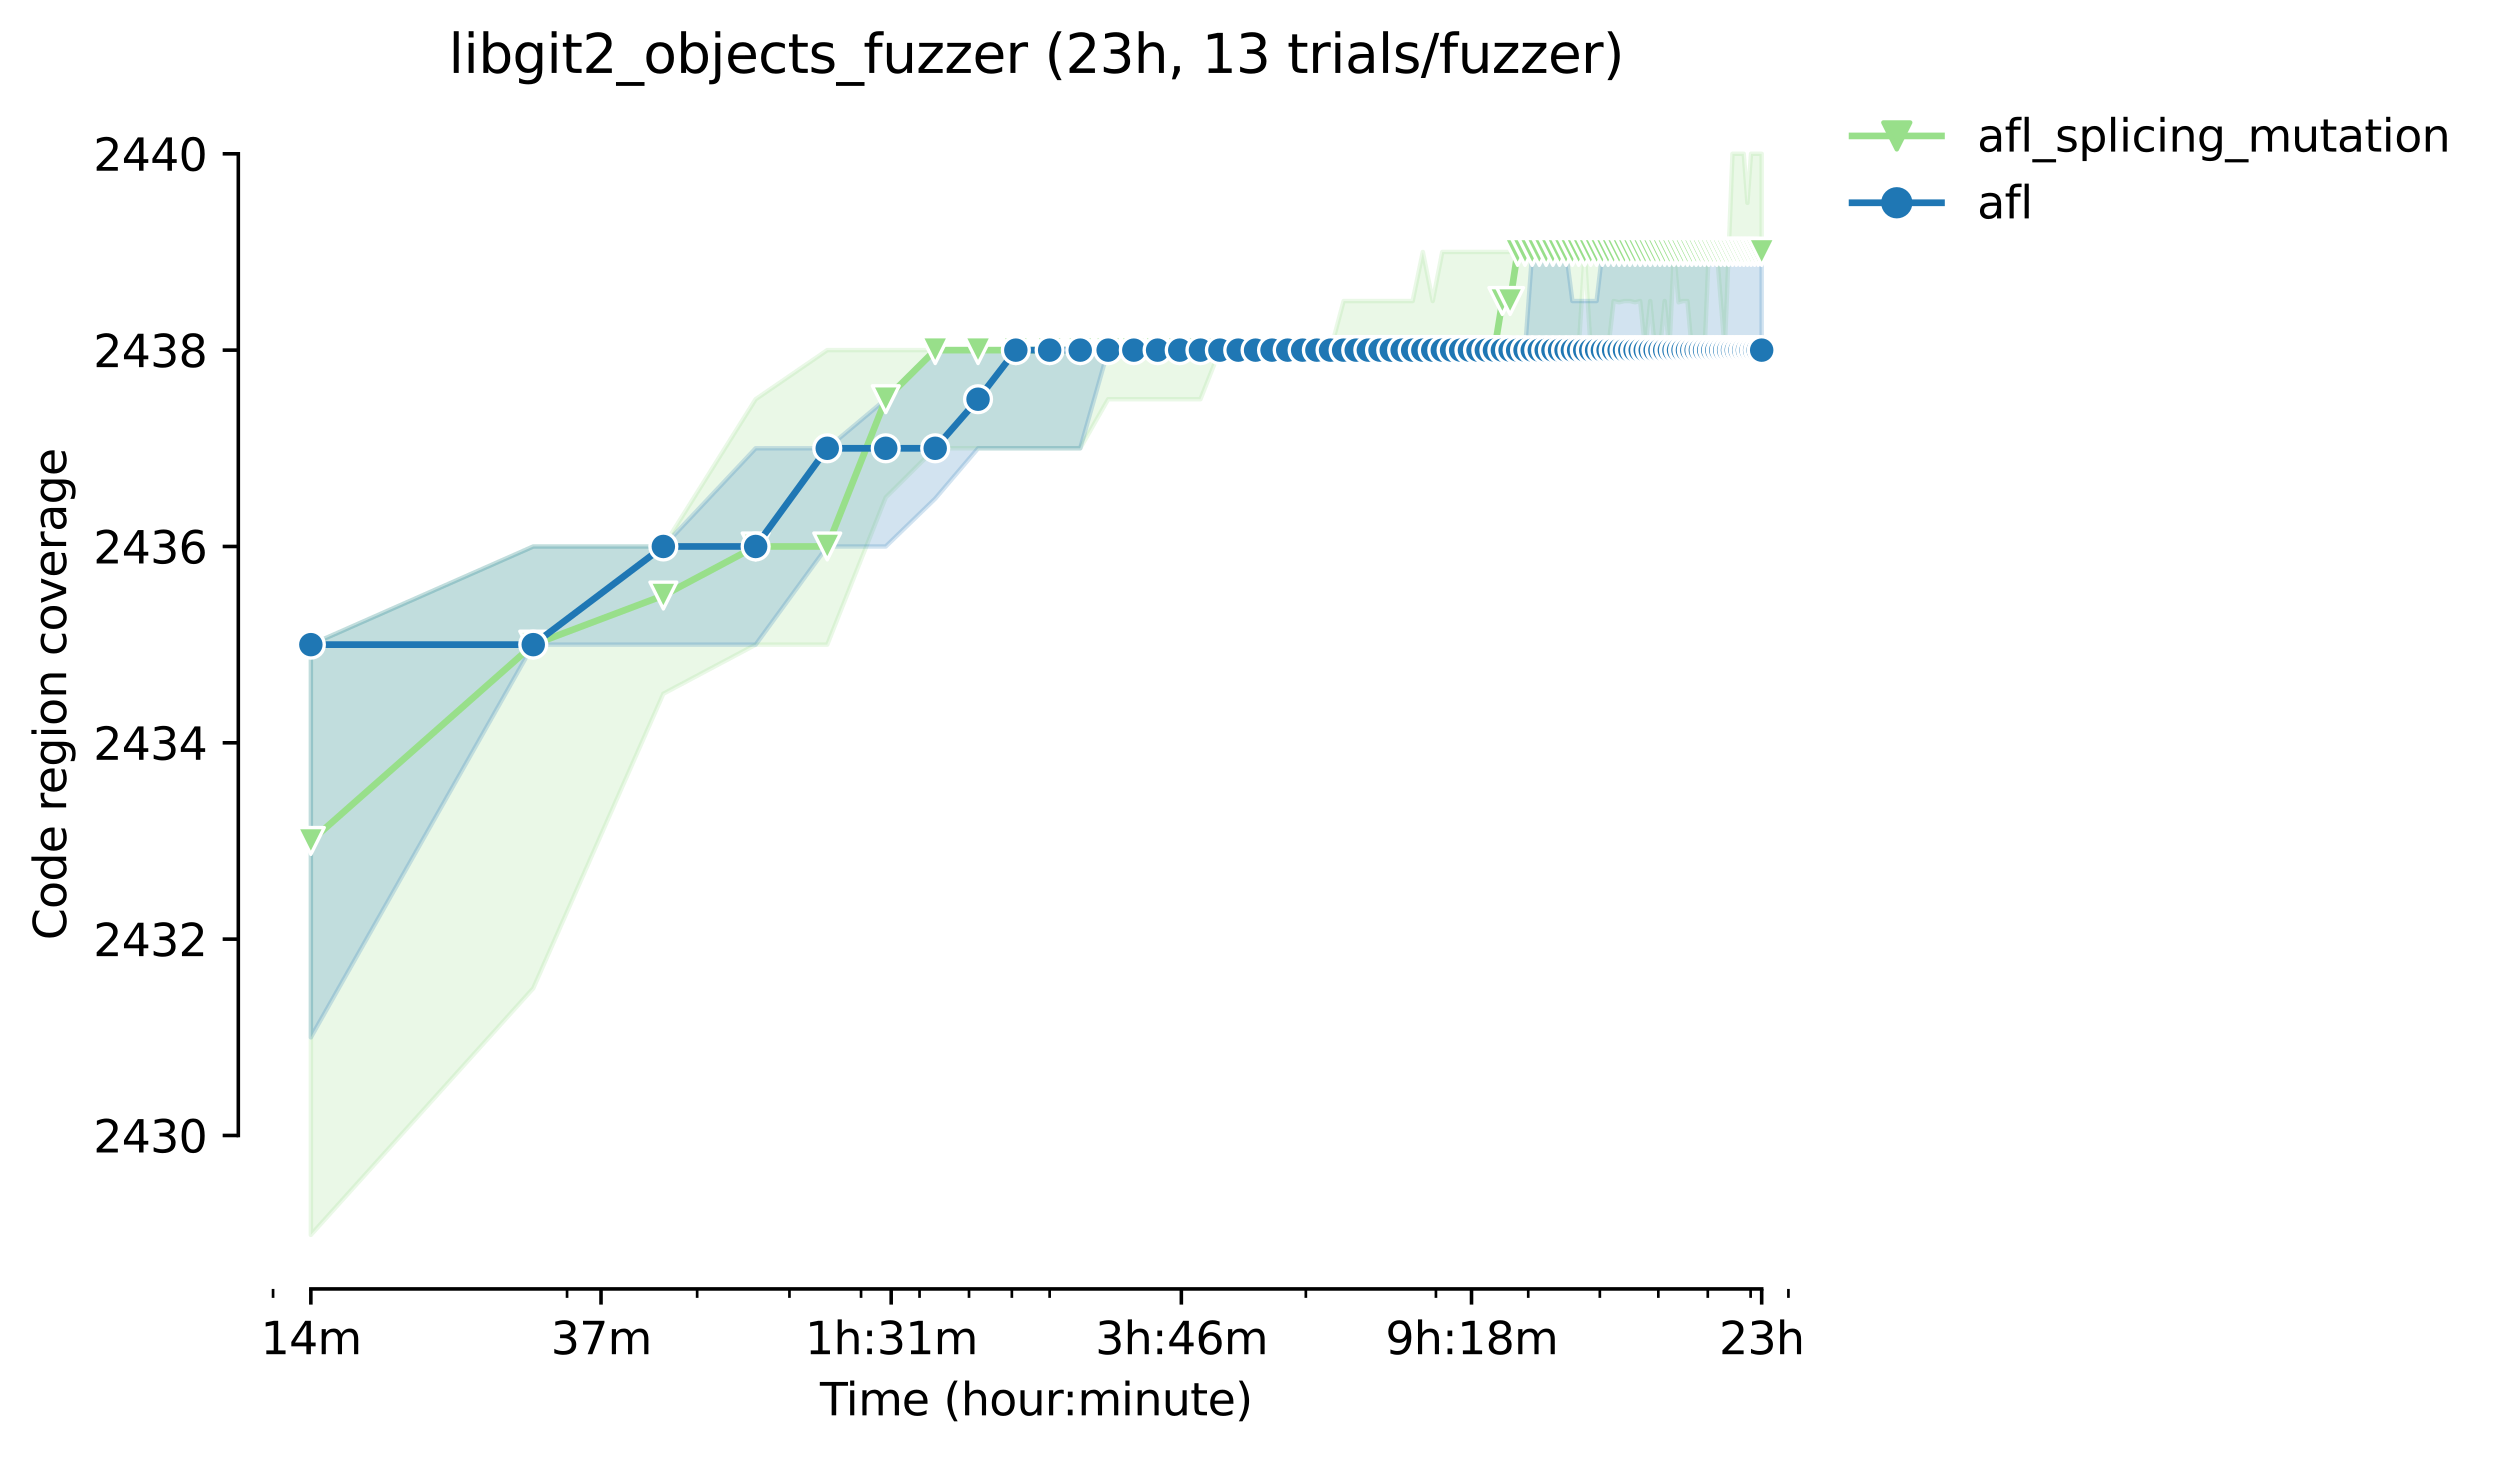 <?xml version="1.0" encoding="utf-8" standalone="no"?>
<!DOCTYPE svg PUBLIC "-//W3C//DTD SVG 1.1//EN"
  "http://www.w3.org/Graphics/SVG/1.1/DTD/svg11.dtd">
<svg height="325.986pt" version="1.1" viewBox="0 0 559.433 325.986" width="559.433pt" xmlns="http://www.w3.org/2000/svg" xmlns:xlink="http://www.w3.org/1999/xlink">
 <defs>
  <style type="text/css">*{stroke-linecap:butt;stroke-linejoin:round;}</style>
 </defs>
 <g id="figure_1">
  <g id="patch_1">
   <path d="M 0 325.986 
L 559.433 325.986 
L 559.433 0 
L 0 0 
z
" style="fill:#ffffff;"/>
  </g>
  <g id="axes_1">
   <g id="patch_2">
    <path d="M 53.328 288.43 
L 410.448 288.43 
L 410.448 22.318 
L 53.328 22.318 
z
" style="fill:#ffffff;"/>
   </g>
   <g id="PolyCollection_1">
    <defs>
     <path d="M 69.561 -181.733 
L 69.561 -49.652 
L 119.327 -104.846 
L 148.439 -170.75 
L 169.094 -181.733 
L 185.115 -181.733 
L 198.205 -214.685 
L 209.273 -225.669 
L 218.86 -225.669 
L 227.317 -225.669 
L 234.881 -225.669 
L 241.724 -225.669 
L 247.972 -236.653 
L 253.719 -236.653 
L 259.039 -236.653 
L 263.993 -236.653 
L 268.627 -236.653 
L 272.979 -247.637 
L 277.083 -247.637 
L 280.965 -247.637 
L 284.648 -247.637 
L 288.151 -247.637 
L 291.491 -247.637 
L 294.682 -247.637 
L 297.738 -247.637 
L 300.669 -247.637 
L 303.485 -247.637 
L 306.195 -247.637 
L 308.806 -247.637 
L 311.325 -247.637 
L 313.759 -247.637 
L 316.114 -247.637 
L 318.393 -247.637 
L 320.602 -247.637 
L 322.746 -247.637 
L 324.827 -247.637 
L 326.85 -247.637 
L 328.817 -247.637 
L 330.732 -247.637 
L 332.597 -247.637 
L 334.414 -247.637 
L 336.187 -247.637 
L 337.917 -247.637 
L 339.607 -247.637 
L 341.257 -247.637 
L 342.871 -247.637 
L 344.449 -247.637 
L 345.993 -247.637 
L 347.505 -247.637 
L 348.985 -247.637 
L 350.436 -247.637 
L 351.857 -247.637 
L 353.252 -247.637 
L 354.619 -269.604 
L 355.961 -247.637 
L 357.279 -247.637 
L 358.572 -247.637 
L 359.843 -247.637 
L 361.092 -258.621 
L 362.319 -258.346 
L 363.526 -258.621 
L 364.713 -258.621 
L 365.88 -258.346 
L 367.029 -258.621 
L 368.16 -247.637 
L 369.273 -258.621 
L 370.369 -247.637 
L 371.449 -247.637 
L 372.512 -258.621 
L 373.56 -247.637 
L 374.594 -269.604 
L 375.612 -258.346 
L 376.616 -258.621 
L 377.606 -258.621 
L 378.583 -247.637 
L 379.547 -247.637 
L 380.498 -247.637 
L 381.437 -247.637 
L 382.363 -269.604 
L 383.278 -269.604 
L 384.181 -269.604 
L 385.073 -258.621 
L 385.954 -247.637 
L 386.824 -269.604 
L 387.684 -269.604 
L 388.534 -269.604 
L 389.373 -269.604 
L 390.203 -269.604 
L 391.024 -269.604 
L 391.835 -269.604 
L 392.637 -269.604 
L 393.431 -269.604 
L 394.215 -269.604 
L 394.215 -291.572 
L 394.215 -291.572 
L 393.431 -291.572 
L 392.637 -291.572 
L 391.835 -291.572 
L 391.024 -280.588 
L 390.203 -291.572 
L 389.373 -291.572 
L 388.534 -291.572 
L 387.684 -291.572 
L 386.824 -269.604 
L 385.954 -269.604 
L 385.073 -269.604 
L 384.181 -269.604 
L 383.278 -269.604 
L 382.363 -269.604 
L 381.437 -269.604 
L 380.498 -269.604 
L 379.547 -269.604 
L 378.583 -269.604 
L 377.606 -269.604 
L 376.616 -269.604 
L 375.612 -269.604 
L 374.594 -269.604 
L 373.56 -269.604 
L 372.512 -269.604 
L 371.449 -269.604 
L 370.369 -269.604 
L 369.273 -269.604 
L 368.16 -269.604 
L 367.029 -269.604 
L 365.88 -269.604 
L 364.713 -269.604 
L 363.526 -269.604 
L 362.319 -269.604 
L 361.092 -269.604 
L 359.843 -269.604 
L 358.572 -269.604 
L 357.279 -269.604 
L 355.961 -269.604 
L 354.619 -269.604 
L 353.252 -269.604 
L 351.857 -269.604 
L 350.436 -269.604 
L 348.985 -269.604 
L 347.505 -269.604 
L 345.993 -269.604 
L 344.449 -269.604 
L 342.871 -269.604 
L 341.257 -269.604 
L 339.607 -269.604 
L 337.917 -269.604 
L 336.187 -269.604 
L 334.414 -269.604 
L 332.597 -269.604 
L 330.732 -269.604 
L 328.817 -269.604 
L 326.85 -269.604 
L 324.827 -269.604 
L 322.746 -269.604 
L 320.602 -258.621 
L 318.393 -269.604 
L 316.114 -258.621 
L 313.759 -258.621 
L 311.325 -258.621 
L 308.806 -258.621 
L 306.195 -258.621 
L 303.485 -258.621 
L 300.669 -258.621 
L 297.738 -247.637 
L 294.682 -247.637 
L 291.491 -247.637 
L 288.151 -247.637 
L 284.648 -247.637 
L 280.965 -247.637 
L 277.083 -247.637 
L 272.979 -247.637 
L 268.627 -247.637 
L 263.993 -247.637 
L 259.039 -247.637 
L 253.719 -247.637 
L 247.972 -247.637 
L 241.724 -247.637 
L 234.881 -247.637 
L 227.317 -247.637 
L 218.86 -247.637 
L 209.273 -247.637 
L 198.205 -247.637 
L 185.115 -247.637 
L 169.094 -236.653 
L 148.439 -203.701 
L 119.327 -203.701 
L 69.561 -181.733 
z
" id="m21c4851fe3" style="stroke:#98df8a;stroke-opacity:0.2;"/>
    </defs>
    <g clip-path="url(#p2911d3758d)">
     <use style="fill:#98df8a;fill-opacity:0.2;stroke:#98df8a;stroke-opacity:0.2;" x="0" xlink:href="#m21c4851fe3" y="325.986"/>
    </g>
   </g>
   <g id="PolyCollection_2">
    <defs>
     <path d="M 69.561 -181.733 
L 69.561 -93.862 
L 119.327 -181.733 
L 148.439 -181.733 
L 169.094 -181.733 
L 185.115 -203.701 
L 198.205 -203.701 
L 209.273 -214.41 
L 218.86 -225.669 
L 227.317 -225.669 
L 234.881 -225.669 
L 241.724 -225.669 
L 247.972 -247.637 
L 253.719 -247.637 
L 259.039 -247.637 
L 263.993 -247.637 
L 268.627 -247.637 
L 272.979 -247.637 
L 277.083 -247.637 
L 280.965 -247.637 
L 284.648 -247.637 
L 288.151 -247.637 
L 291.491 -247.637 
L 294.682 -247.637 
L 297.738 -247.637 
L 300.669 -247.637 
L 303.485 -247.637 
L 306.195 -247.637 
L 308.806 -247.637 
L 311.325 -247.637 
L 313.759 -247.637 
L 316.114 -247.637 
L 318.393 -247.637 
L 320.602 -247.637 
L 322.746 -247.637 
L 324.827 -247.637 
L 326.85 -247.637 
L 328.817 -247.637 
L 330.732 -247.637 
L 332.597 -247.637 
L 334.414 -247.637 
L 336.187 -247.637 
L 337.917 -247.637 
L 339.607 -247.637 
L 341.257 -247.637 
L 342.871 -247.637 
L 344.449 -247.637 
L 345.993 -247.637 
L 347.505 -247.637 
L 348.985 -247.637 
L 350.436 -247.637 
L 351.857 -247.637 
L 353.252 -247.637 
L 354.619 -247.637 
L 355.961 -247.637 
L 357.279 -247.637 
L 358.572 -247.637 
L 359.843 -247.637 
L 361.092 -247.637 
L 362.319 -247.637 
L 363.526 -247.637 
L 364.713 -247.637 
L 365.88 -247.637 
L 367.029 -247.637 
L 368.16 -247.637 
L 369.273 -247.637 
L 370.369 -247.637 
L 371.449 -247.637 
L 372.512 -247.637 
L 373.56 -247.637 
L 374.594 -247.637 
L 375.612 -247.637 
L 376.616 -247.637 
L 377.606 -247.637 
L 378.583 -247.637 
L 379.547 -247.637 
L 380.498 -247.637 
L 381.437 -247.637 
L 382.363 -247.637 
L 383.278 -247.637 
L 384.181 -247.637 
L 385.073 -247.637 
L 385.954 -247.637 
L 386.824 -247.637 
L 387.684 -247.637 
L 388.534 -247.637 
L 389.373 -247.637 
L 390.203 -247.637 
L 391.024 -247.637 
L 391.835 -247.637 
L 392.637 -247.637 
L 393.431 -247.637 
L 394.215 -247.637 
L 394.215 -269.604 
L 394.215 -269.604 
L 393.431 -269.604 
L 392.637 -269.604 
L 391.835 -269.604 
L 391.024 -269.604 
L 390.203 -269.604 
L 389.373 -269.604 
L 388.534 -269.604 
L 387.684 -269.604 
L 386.824 -269.604 
L 385.954 -269.604 
L 385.073 -269.604 
L 384.181 -269.604 
L 383.278 -269.604 
L 382.363 -269.604 
L 381.437 -269.604 
L 380.498 -269.604 
L 379.547 -269.604 
L 378.583 -269.604 
L 377.606 -269.604 
L 376.616 -269.604 
L 375.612 -269.604 
L 374.594 -269.604 
L 373.56 -269.604 
L 372.512 -269.604 
L 371.449 -269.604 
L 370.369 -269.604 
L 369.273 -269.604 
L 368.16 -269.604 
L 367.029 -269.604 
L 365.88 -269.604 
L 364.713 -269.604 
L 363.526 -269.604 
L 362.319 -269.604 
L 361.092 -269.604 
L 359.843 -269.604 
L 358.572 -269.604 
L 357.279 -258.621 
L 355.961 -258.621 
L 354.619 -258.621 
L 353.252 -258.621 
L 351.857 -258.621 
L 350.436 -269.604 
L 348.985 -269.604 
L 347.505 -269.604 
L 345.993 -269.604 
L 344.449 -269.604 
L 342.871 -269.604 
L 341.257 -247.637 
L 339.607 -247.637 
L 337.917 -247.637 
L 336.187 -247.637 
L 334.414 -247.637 
L 332.597 -247.637 
L 330.732 -247.637 
L 328.817 -247.637 
L 326.85 -247.637 
L 324.827 -247.637 
L 322.746 -247.637 
L 320.602 -247.637 
L 318.393 -247.637 
L 316.114 -247.637 
L 313.759 -247.637 
L 311.325 -247.637 
L 308.806 -247.637 
L 306.195 -247.637 
L 303.485 -247.637 
L 300.669 -247.637 
L 297.738 -247.637 
L 294.682 -247.637 
L 291.491 -247.637 
L 288.151 -247.637 
L 284.648 -247.637 
L 280.965 -247.637 
L 277.083 -247.637 
L 272.979 -247.637 
L 268.627 -247.637 
L 263.993 -247.637 
L 259.039 -247.637 
L 253.719 -247.637 
L 247.972 -247.637 
L 241.724 -247.637 
L 234.881 -247.637 
L 227.317 -247.637 
L 218.86 -247.637 
L 209.273 -247.637 
L 198.205 -236.653 
L 185.115 -225.669 
L 169.094 -225.669 
L 148.439 -203.701 
L 119.327 -203.701 
L 69.561 -181.733 
z
" id="m5de648aa3a" style="stroke:#1f77b4;stroke-opacity:0.2;"/>
    </defs>
    <g clip-path="url(#p2911d3758d)">
     <use style="fill:#1f77b4;fill-opacity:0.2;stroke:#1f77b4;stroke-opacity:0.2;" x="0" xlink:href="#m5de648aa3a" y="325.986"/>
    </g>
   </g>
   <g id="matplotlib.axis_1">
    <g id="xtick_1">
     <g id="line2d_1">
      <defs>
       <path d="M 0 0 
L 0 3.5 
" id="mdb3355b18f" style="stroke:#000000;stroke-width:0.8;"/>
      </defs>
      <g>
       <use style="stroke:#000000;stroke-width:0.8;" x="69.561" xlink:href="#mdb3355b18f" y="288.43"/>
      </g>
     </g>
     <g id="text_1">
      <!-- 14m -->
      <g transform="translate(58.328 303.029)scale(0.1 -0.1)">
       <defs>
        <path d="M 794 531 
L 1825 531 
L 1825 4091 
L 703 3866 
L 703 4441 
L 1819 4666 
L 2450 4666 
L 2450 531 
L 3481 531 
L 3481 0 
L 794 0 
L 794 531 
z
" id="DejaVuSans-31" transform="scale(0.016)"/>
        <path d="M 2419 4116 
L 825 1625 
L 2419 1625 
L 2419 4116 
z
M 2253 4666 
L 3047 4666 
L 3047 1625 
L 3713 1625 
L 3713 1100 
L 3047 1100 
L 3047 0 
L 2419 0 
L 2419 1100 
L 313 1100 
L 313 1709 
L 2253 4666 
z
" id="DejaVuSans-34" transform="scale(0.016)"/>
        <path d="M 3328 2828 
Q 3544 3216 3844 3400 
Q 4144 3584 4550 3584 
Q 5097 3584 5394 3201 
Q 5691 2819 5691 2113 
L 5691 0 
L 5113 0 
L 5113 2094 
Q 5113 2597 4934 2840 
Q 4756 3084 4391 3084 
Q 3944 3084 3684 2787 
Q 3425 2491 3425 1978 
L 3425 0 
L 2847 0 
L 2847 2094 
Q 2847 2600 2669 2842 
Q 2491 3084 2119 3084 
Q 1678 3084 1418 2786 
Q 1159 2488 1159 1978 
L 1159 0 
L 581 0 
L 581 3500 
L 1159 3500 
L 1159 2956 
Q 1356 3278 1631 3431 
Q 1906 3584 2284 3584 
Q 2666 3584 2933 3390 
Q 3200 3197 3328 2828 
z
" id="DejaVuSans-6d" transform="scale(0.016)"/>
       </defs>
       <use xlink:href="#DejaVuSans-31"/>
       <use x="63.623" xlink:href="#DejaVuSans-34"/>
       <use x="127.246" xlink:href="#DejaVuSans-6d"/>
      </g>
     </g>
    </g>
    <g id="xtick_2">
     <g id="line2d_2">
      <g>
       <use style="stroke:#000000;stroke-width:0.8;" x="134.492" xlink:href="#mdb3355b18f" y="288.43"/>
      </g>
     </g>
     <g id="text_2">
      <!-- 37m -->
      <g transform="translate(123.259 303.029)scale(0.1 -0.1)">
       <defs>
        <path d="M 2597 2516 
Q 3050 2419 3304 2112 
Q 3559 1806 3559 1356 
Q 3559 666 3084 287 
Q 2609 -91 1734 -91 
Q 1441 -91 1130 -33 
Q 819 25 488 141 
L 488 750 
Q 750 597 1062 519 
Q 1375 441 1716 441 
Q 2309 441 2620 675 
Q 2931 909 2931 1356 
Q 2931 1769 2642 2001 
Q 2353 2234 1838 2234 
L 1294 2234 
L 1294 2753 
L 1863 2753 
Q 2328 2753 2575 2939 
Q 2822 3125 2822 3475 
Q 2822 3834 2567 4026 
Q 2313 4219 1838 4219 
Q 1578 4219 1281 4162 
Q 984 4106 628 3988 
L 628 4550 
Q 988 4650 1302 4700 
Q 1616 4750 1894 4750 
Q 2613 4750 3031 4423 
Q 3450 4097 3450 3541 
Q 3450 3153 3228 2886 
Q 3006 2619 2597 2516 
z
" id="DejaVuSans-33" transform="scale(0.016)"/>
        <path d="M 525 4666 
L 3525 4666 
L 3525 4397 
L 1831 0 
L 1172 0 
L 2766 4134 
L 525 4134 
L 525 4666 
z
" id="DejaVuSans-37" transform="scale(0.016)"/>
       </defs>
       <use xlink:href="#DejaVuSans-33"/>
       <use x="63.623" xlink:href="#DejaVuSans-37"/>
       <use x="127.246" xlink:href="#DejaVuSans-6d"/>
      </g>
     </g>
    </g>
    <g id="xtick_3">
     <g id="line2d_3">
      <g>
       <use style="stroke:#000000;stroke-width:0.8;" x="199.423" xlink:href="#mdb3355b18f" y="288.43"/>
      </g>
     </g>
     <g id="text_3">
      <!-- 1h:31m -->
      <g transform="translate(180.156 303.029)scale(0.1 -0.1)">
       <defs>
        <path d="M 3513 2113 
L 3513 0 
L 2938 0 
L 2938 2094 
Q 2938 2591 2744 2837 
Q 2550 3084 2163 3084 
Q 1697 3084 1428 2787 
Q 1159 2491 1159 1978 
L 1159 0 
L 581 0 
L 581 4863 
L 1159 4863 
L 1159 2956 
Q 1366 3272 1645 3428 
Q 1925 3584 2291 3584 
Q 2894 3584 3203 3211 
Q 3513 2838 3513 2113 
z
" id="DejaVuSans-68" transform="scale(0.016)"/>
        <path d="M 750 794 
L 1409 794 
L 1409 0 
L 750 0 
L 750 794 
z
M 750 3309 
L 1409 3309 
L 1409 2516 
L 750 2516 
L 750 3309 
z
" id="DejaVuSans-3a" transform="scale(0.016)"/>
       </defs>
       <use xlink:href="#DejaVuSans-31"/>
       <use x="63.623" xlink:href="#DejaVuSans-68"/>
       <use x="127.002" xlink:href="#DejaVuSans-3a"/>
       <use x="160.693" xlink:href="#DejaVuSans-33"/>
       <use x="224.316" xlink:href="#DejaVuSans-31"/>
       <use x="287.939" xlink:href="#DejaVuSans-6d"/>
      </g>
     </g>
    </g>
    <g id="xtick_4">
     <g id="line2d_4">
      <g>
       <use style="stroke:#000000;stroke-width:0.8;" x="264.354" xlink:href="#mdb3355b18f" y="288.43"/>
      </g>
     </g>
     <g id="text_4">
      <!-- 3h:46m -->
      <g transform="translate(245.087 303.029)scale(0.1 -0.1)">
       <defs>
        <path d="M 2113 2584 
Q 1688 2584 1439 2293 
Q 1191 2003 1191 1497 
Q 1191 994 1439 701 
Q 1688 409 2113 409 
Q 2538 409 2786 701 
Q 3034 994 3034 1497 
Q 3034 2003 2786 2293 
Q 2538 2584 2113 2584 
z
M 3366 4563 
L 3366 3988 
Q 3128 4100 2886 4159 
Q 2644 4219 2406 4219 
Q 1781 4219 1451 3797 
Q 1122 3375 1075 2522 
Q 1259 2794 1537 2939 
Q 1816 3084 2150 3084 
Q 2853 3084 3261 2657 
Q 3669 2231 3669 1497 
Q 3669 778 3244 343 
Q 2819 -91 2113 -91 
Q 1303 -91 875 529 
Q 447 1150 447 2328 
Q 447 3434 972 4092 
Q 1497 4750 2381 4750 
Q 2619 4750 2861 4703 
Q 3103 4656 3366 4563 
z
" id="DejaVuSans-36" transform="scale(0.016)"/>
       </defs>
       <use xlink:href="#DejaVuSans-33"/>
       <use x="63.623" xlink:href="#DejaVuSans-68"/>
       <use x="127.002" xlink:href="#DejaVuSans-3a"/>
       <use x="160.693" xlink:href="#DejaVuSans-34"/>
       <use x="224.316" xlink:href="#DejaVuSans-36"/>
       <use x="287.939" xlink:href="#DejaVuSans-6d"/>
      </g>
     </g>
    </g>
    <g id="xtick_5">
     <g id="line2d_5">
      <g>
       <use style="stroke:#000000;stroke-width:0.8;" x="329.285" xlink:href="#mdb3355b18f" y="288.43"/>
      </g>
     </g>
     <g id="text_5">
      <!-- 9h:18m -->
      <g transform="translate(310.018 303.029)scale(0.1 -0.1)">
       <defs>
        <path d="M 703 97 
L 703 672 
Q 941 559 1184 500 
Q 1428 441 1663 441 
Q 2288 441 2617 861 
Q 2947 1281 2994 2138 
Q 2813 1869 2534 1725 
Q 2256 1581 1919 1581 
Q 1219 1581 811 2004 
Q 403 2428 403 3163 
Q 403 3881 828 4315 
Q 1253 4750 1959 4750 
Q 2769 4750 3195 4129 
Q 3622 3509 3622 2328 
Q 3622 1225 3098 567 
Q 2575 -91 1691 -91 
Q 1453 -91 1209 -44 
Q 966 3 703 97 
z
M 1959 2075 
Q 2384 2075 2632 2365 
Q 2881 2656 2881 3163 
Q 2881 3666 2632 3958 
Q 2384 4250 1959 4250 
Q 1534 4250 1286 3958 
Q 1038 3666 1038 3163 
Q 1038 2656 1286 2365 
Q 1534 2075 1959 2075 
z
" id="DejaVuSans-39" transform="scale(0.016)"/>
        <path d="M 2034 2216 
Q 1584 2216 1326 1975 
Q 1069 1734 1069 1313 
Q 1069 891 1326 650 
Q 1584 409 2034 409 
Q 2484 409 2743 651 
Q 3003 894 3003 1313 
Q 3003 1734 2745 1975 
Q 2488 2216 2034 2216 
z
M 1403 2484 
Q 997 2584 770 2862 
Q 544 3141 544 3541 
Q 544 4100 942 4425 
Q 1341 4750 2034 4750 
Q 2731 4750 3128 4425 
Q 3525 4100 3525 3541 
Q 3525 3141 3298 2862 
Q 3072 2584 2669 2484 
Q 3125 2378 3379 2068 
Q 3634 1759 3634 1313 
Q 3634 634 3220 271 
Q 2806 -91 2034 -91 
Q 1263 -91 848 271 
Q 434 634 434 1313 
Q 434 1759 690 2068 
Q 947 2378 1403 2484 
z
M 1172 3481 
Q 1172 3119 1398 2916 
Q 1625 2713 2034 2713 
Q 2441 2713 2670 2916 
Q 2900 3119 2900 3481 
Q 2900 3844 2670 4047 
Q 2441 4250 2034 4250 
Q 1625 4250 1398 4047 
Q 1172 3844 1172 3481 
z
" id="DejaVuSans-38" transform="scale(0.016)"/>
       </defs>
       <use xlink:href="#DejaVuSans-39"/>
       <use x="63.623" xlink:href="#DejaVuSans-68"/>
       <use x="127.002" xlink:href="#DejaVuSans-3a"/>
       <use x="160.693" xlink:href="#DejaVuSans-31"/>
       <use x="224.316" xlink:href="#DejaVuSans-38"/>
       <use x="287.939" xlink:href="#DejaVuSans-6d"/>
      </g>
     </g>
    </g>
    <g id="xtick_6">
     <g id="line2d_6">
      <g>
       <use style="stroke:#000000;stroke-width:0.8;" x="394.216" xlink:href="#mdb3355b18f" y="288.43"/>
      </g>
     </g>
     <g id="text_6">
      <!-- 23h -->
      <g transform="translate(384.685 303.029)scale(0.1 -0.1)">
       <defs>
        <path d="M 1228 531 
L 3431 531 
L 3431 0 
L 469 0 
L 469 531 
Q 828 903 1448 1529 
Q 2069 2156 2228 2338 
Q 2531 2678 2651 2914 
Q 2772 3150 2772 3378 
Q 2772 3750 2511 3984 
Q 2250 4219 1831 4219 
Q 1534 4219 1204 4116 
Q 875 4013 500 3803 
L 500 4441 
Q 881 4594 1212 4672 
Q 1544 4750 1819 4750 
Q 2544 4750 2975 4387 
Q 3406 4025 3406 3419 
Q 3406 3131 3298 2873 
Q 3191 2616 2906 2266 
Q 2828 2175 2409 1742 
Q 1991 1309 1228 531 
z
" id="DejaVuSans-32" transform="scale(0.016)"/>
       </defs>
       <use xlink:href="#DejaVuSans-32"/>
       <use x="63.623" xlink:href="#DejaVuSans-33"/>
       <use x="127.246" xlink:href="#DejaVuSans-68"/>
      </g>
     </g>
    </g>
    <g id="xtick_7">
     <g id="line2d_7">
      <defs>
       <path d="M 0 0 
L 0 2 
" id="mcb28f557e0" style="stroke:#000000;stroke-width:0.6;"/>
      </defs>
      <g>
       <use style="stroke:#000000;stroke-width:0.6;" x="61.104" xlink:href="#mcb28f557e0" y="288.43"/>
      </g>
     </g>
    </g>
    <g id="xtick_8">
     <g id="line2d_8">
      <g>
       <use style="stroke:#000000;stroke-width:0.6;" x="126.892" xlink:href="#mcb28f557e0" y="288.43"/>
      </g>
     </g>
    </g>
    <g id="xtick_9">
     <g id="line2d_9">
      <g>
       <use style="stroke:#000000;stroke-width:0.6;" x="156.003" xlink:href="#mcb28f557e0" y="288.43"/>
      </g>
     </g>
    </g>
    <g id="xtick_10">
     <g id="line2d_10">
      <g>
       <use style="stroke:#000000;stroke-width:0.6;" x="176.658" xlink:href="#mcb28f557e0" y="288.43"/>
      </g>
     </g>
    </g>
    <g id="xtick_11">
     <g id="line2d_11">
      <g>
       <use style="stroke:#000000;stroke-width:0.6;" x="192.68" xlink:href="#mcb28f557e0" y="288.43"/>
      </g>
     </g>
    </g>
    <g id="xtick_12">
     <g id="line2d_12">
      <g>
       <use style="stroke:#000000;stroke-width:0.6;" x="205.77" xlink:href="#mcb28f557e0" y="288.43"/>
      </g>
     </g>
    </g>
    <g id="xtick_13">
     <g id="line2d_13">
      <g>
       <use style="stroke:#000000;stroke-width:0.6;" x="216.838" xlink:href="#mcb28f557e0" y="288.43"/>
      </g>
     </g>
    </g>
    <g id="xtick_14">
     <g id="line2d_14">
      <g>
       <use style="stroke:#000000;stroke-width:0.6;" x="226.425" xlink:href="#mcb28f557e0" y="288.43"/>
      </g>
     </g>
    </g>
    <g id="xtick_15">
     <g id="line2d_15">
      <g>
       <use style="stroke:#000000;stroke-width:0.6;" x="234.881" xlink:href="#mcb28f557e0" y="288.43"/>
      </g>
     </g>
    </g>
    <g id="xtick_16">
     <g id="line2d_16">
      <g>
       <use style="stroke:#000000;stroke-width:0.6;" x="292.213" xlink:href="#mcb28f557e0" y="288.43"/>
      </g>
     </g>
    </g>
    <g id="xtick_17">
     <g id="line2d_17">
      <g>
       <use style="stroke:#000000;stroke-width:0.6;" x="321.324" xlink:href="#mcb28f557e0" y="288.43"/>
      </g>
     </g>
    </g>
    <g id="xtick_18">
     <g id="line2d_18">
      <g>
       <use style="stroke:#000000;stroke-width:0.6;" x="341.979" xlink:href="#mcb28f557e0" y="288.43"/>
      </g>
     </g>
    </g>
    <g id="xtick_19">
     <g id="line2d_19">
      <g>
       <use style="stroke:#000000;stroke-width:0.6;" x="358" xlink:href="#mcb28f557e0" y="288.43"/>
      </g>
     </g>
    </g>
    <g id="xtick_20">
     <g id="line2d_20">
      <g>
       <use style="stroke:#000000;stroke-width:0.6;" x="371.091" xlink:href="#mcb28f557e0" y="288.43"/>
      </g>
     </g>
    </g>
    <g id="xtick_21">
     <g id="line2d_21">
      <g>
       <use style="stroke:#000000;stroke-width:0.6;" x="382.158" xlink:href="#mcb28f557e0" y="288.43"/>
      </g>
     </g>
    </g>
    <g id="xtick_22">
     <g id="line2d_22">
      <g>
       <use style="stroke:#000000;stroke-width:0.6;" x="391.745" xlink:href="#mcb28f557e0" y="288.43"/>
      </g>
     </g>
    </g>
    <g id="xtick_23">
     <g id="line2d_23">
      <g>
       <use style="stroke:#000000;stroke-width:0.6;" x="400.202" xlink:href="#mcb28f557e0" y="288.43"/>
      </g>
     </g>
    </g>
    <g id="text_7">
     <!-- Time (hour:minute) -->
     <g transform="translate(183.481 316.707)scale(0.1 -0.1)">
      <defs>
       <path d="M -19 4666 
L 3928 4666 
L 3928 4134 
L 2272 4134 
L 2272 0 
L 1638 0 
L 1638 4134 
L -19 4134 
L -19 4666 
z
" id="DejaVuSans-54" transform="scale(0.016)"/>
       <path d="M 603 3500 
L 1178 3500 
L 1178 0 
L 603 0 
L 603 3500 
z
M 603 4863 
L 1178 4863 
L 1178 4134 
L 603 4134 
L 603 4863 
z
" id="DejaVuSans-69" transform="scale(0.016)"/>
       <path d="M 3597 1894 
L 3597 1613 
L 953 1613 
Q 991 1019 1311 708 
Q 1631 397 2203 397 
Q 2534 397 2845 478 
Q 3156 559 3463 722 
L 3463 178 
Q 3153 47 2828 -22 
Q 2503 -91 2169 -91 
Q 1331 -91 842 396 
Q 353 884 353 1716 
Q 353 2575 817 3079 
Q 1281 3584 2069 3584 
Q 2775 3584 3186 3129 
Q 3597 2675 3597 1894 
z
M 3022 2063 
Q 3016 2534 2758 2815 
Q 2500 3097 2075 3097 
Q 1594 3097 1305 2825 
Q 1016 2553 972 2059 
L 3022 2063 
z
" id="DejaVuSans-65" transform="scale(0.016)"/>
       <path id="DejaVuSans-20" transform="scale(0.016)"/>
       <path d="M 1984 4856 
Q 1566 4138 1362 3434 
Q 1159 2731 1159 2009 
Q 1159 1288 1364 580 
Q 1569 -128 1984 -844 
L 1484 -844 
Q 1016 -109 783 600 
Q 550 1309 550 2009 
Q 550 2706 781 3412 
Q 1013 4119 1484 4856 
L 1984 4856 
z
" id="DejaVuSans-28" transform="scale(0.016)"/>
       <path d="M 1959 3097 
Q 1497 3097 1228 2736 
Q 959 2375 959 1747 
Q 959 1119 1226 758 
Q 1494 397 1959 397 
Q 2419 397 2687 759 
Q 2956 1122 2956 1747 
Q 2956 2369 2687 2733 
Q 2419 3097 1959 3097 
z
M 1959 3584 
Q 2709 3584 3137 3096 
Q 3566 2609 3566 1747 
Q 3566 888 3137 398 
Q 2709 -91 1959 -91 
Q 1206 -91 779 398 
Q 353 888 353 1747 
Q 353 2609 779 3096 
Q 1206 3584 1959 3584 
z
" id="DejaVuSans-6f" transform="scale(0.016)"/>
       <path d="M 544 1381 
L 544 3500 
L 1119 3500 
L 1119 1403 
Q 1119 906 1312 657 
Q 1506 409 1894 409 
Q 2359 409 2629 706 
Q 2900 1003 2900 1516 
L 2900 3500 
L 3475 3500 
L 3475 0 
L 2900 0 
L 2900 538 
Q 2691 219 2414 64 
Q 2138 -91 1772 -91 
Q 1169 -91 856 284 
Q 544 659 544 1381 
z
M 1991 3584 
L 1991 3584 
z
" id="DejaVuSans-75" transform="scale(0.016)"/>
       <path d="M 2631 2963 
Q 2534 3019 2420 3045 
Q 2306 3072 2169 3072 
Q 1681 3072 1420 2755 
Q 1159 2438 1159 1844 
L 1159 0 
L 581 0 
L 581 3500 
L 1159 3500 
L 1159 2956 
Q 1341 3275 1631 3429 
Q 1922 3584 2338 3584 
Q 2397 3584 2469 3576 
Q 2541 3569 2628 3553 
L 2631 2963 
z
" id="DejaVuSans-72" transform="scale(0.016)"/>
       <path d="M 3513 2113 
L 3513 0 
L 2938 0 
L 2938 2094 
Q 2938 2591 2744 2837 
Q 2550 3084 2163 3084 
Q 1697 3084 1428 2787 
Q 1159 2491 1159 1978 
L 1159 0 
L 581 0 
L 581 3500 
L 1159 3500 
L 1159 2956 
Q 1366 3272 1645 3428 
Q 1925 3584 2291 3584 
Q 2894 3584 3203 3211 
Q 3513 2838 3513 2113 
z
" id="DejaVuSans-6e" transform="scale(0.016)"/>
       <path d="M 1172 4494 
L 1172 3500 
L 2356 3500 
L 2356 3053 
L 1172 3053 
L 1172 1153 
Q 1172 725 1289 603 
Q 1406 481 1766 481 
L 2356 481 
L 2356 0 
L 1766 0 
Q 1100 0 847 248 
Q 594 497 594 1153 
L 594 3053 
L 172 3053 
L 172 3500 
L 594 3500 
L 594 4494 
L 1172 4494 
z
" id="DejaVuSans-74" transform="scale(0.016)"/>
       <path d="M 513 4856 
L 1013 4856 
Q 1481 4119 1714 3412 
Q 1947 2706 1947 2009 
Q 1947 1309 1714 600 
Q 1481 -109 1013 -844 
L 513 -844 
Q 928 -128 1133 580 
Q 1338 1288 1338 2009 
Q 1338 2731 1133 3434 
Q 928 4138 513 4856 
z
" id="DejaVuSans-29" transform="scale(0.016)"/>
      </defs>
      <use xlink:href="#DejaVuSans-54"/>
      <use x="57.959" xlink:href="#DejaVuSans-69"/>
      <use x="85.742" xlink:href="#DejaVuSans-6d"/>
      <use x="183.154" xlink:href="#DejaVuSans-65"/>
      <use x="244.678" xlink:href="#DejaVuSans-20"/>
      <use x="276.465" xlink:href="#DejaVuSans-28"/>
      <use x="315.479" xlink:href="#DejaVuSans-68"/>
      <use x="378.857" xlink:href="#DejaVuSans-6f"/>
      <use x="440.039" xlink:href="#DejaVuSans-75"/>
      <use x="503.418" xlink:href="#DejaVuSans-72"/>
      <use x="542.781" xlink:href="#DejaVuSans-3a"/>
      <use x="576.473" xlink:href="#DejaVuSans-6d"/>
      <use x="673.885" xlink:href="#DejaVuSans-69"/>
      <use x="701.668" xlink:href="#DejaVuSans-6e"/>
      <use x="765.047" xlink:href="#DejaVuSans-75"/>
      <use x="828.426" xlink:href="#DejaVuSans-74"/>
      <use x="867.635" xlink:href="#DejaVuSans-65"/>
      <use x="929.158" xlink:href="#DejaVuSans-29"/>
     </g>
    </g>
   </g>
   <g id="matplotlib.axis_2">
    <g id="ytick_1">
     <g id="line2d_24">
      <defs>
       <path d="M 0 0 
L -3.5 0 
" id="md192b8183b" style="stroke:#000000;stroke-width:0.8;"/>
      </defs>
      <g>
       <use style="stroke:#000000;stroke-width:0.8;" x="53.328" xlink:href="#md192b8183b" y="254.092"/>
      </g>
     </g>
     <g id="text_8">
      <!-- 2430 -->
      <g transform="translate(20.878 257.891)scale(0.1 -0.1)">
       <defs>
        <path d="M 2034 4250 
Q 1547 4250 1301 3770 
Q 1056 3291 1056 2328 
Q 1056 1369 1301 889 
Q 1547 409 2034 409 
Q 2525 409 2770 889 
Q 3016 1369 3016 2328 
Q 3016 3291 2770 3770 
Q 2525 4250 2034 4250 
z
M 2034 4750 
Q 2819 4750 3233 4129 
Q 3647 3509 3647 2328 
Q 3647 1150 3233 529 
Q 2819 -91 2034 -91 
Q 1250 -91 836 529 
Q 422 1150 422 2328 
Q 422 3509 836 4129 
Q 1250 4750 2034 4750 
z
" id="DejaVuSans-30" transform="scale(0.016)"/>
       </defs>
       <use xlink:href="#DejaVuSans-32"/>
       <use x="63.623" xlink:href="#DejaVuSans-34"/>
       <use x="127.246" xlink:href="#DejaVuSans-33"/>
       <use x="190.869" xlink:href="#DejaVuSans-30"/>
      </g>
     </g>
    </g>
    <g id="ytick_2">
     <g id="line2d_25">
      <g>
       <use style="stroke:#000000;stroke-width:0.8;" x="53.328" xlink:href="#md192b8183b" y="210.156"/>
      </g>
     </g>
     <g id="text_9">
      <!-- 2432 -->
      <g transform="translate(20.878 213.955)scale(0.1 -0.1)">
       <use xlink:href="#DejaVuSans-32"/>
       <use x="63.623" xlink:href="#DejaVuSans-34"/>
       <use x="127.246" xlink:href="#DejaVuSans-33"/>
       <use x="190.869" xlink:href="#DejaVuSans-32"/>
      </g>
     </g>
    </g>
    <g id="ytick_3">
     <g id="line2d_26">
      <g>
       <use style="stroke:#000000;stroke-width:0.8;" x="53.328" xlink:href="#md192b8183b" y="166.221"/>
      </g>
     </g>
     <g id="text_10">
      <!-- 2434 -->
      <g transform="translate(20.878 170.02)scale(0.1 -0.1)">
       <use xlink:href="#DejaVuSans-32"/>
       <use x="63.623" xlink:href="#DejaVuSans-34"/>
       <use x="127.246" xlink:href="#DejaVuSans-33"/>
       <use x="190.869" xlink:href="#DejaVuSans-34"/>
      </g>
     </g>
    </g>
    <g id="ytick_4">
     <g id="line2d_27">
      <g>
       <use style="stroke:#000000;stroke-width:0.8;" x="53.328" xlink:href="#md192b8183b" y="122.285"/>
      </g>
     </g>
     <g id="text_11">
      <!-- 2436 -->
      <g transform="translate(20.878 126.084)scale(0.1 -0.1)">
       <use xlink:href="#DejaVuSans-32"/>
       <use x="63.623" xlink:href="#DejaVuSans-34"/>
       <use x="127.246" xlink:href="#DejaVuSans-33"/>
       <use x="190.869" xlink:href="#DejaVuSans-36"/>
      </g>
     </g>
    </g>
    <g id="ytick_5">
     <g id="line2d_28">
      <g>
       <use style="stroke:#000000;stroke-width:0.8;" x="53.328" xlink:href="#md192b8183b" y="78.35"/>
      </g>
     </g>
     <g id="text_12">
      <!-- 2438 -->
      <g transform="translate(20.878 82.149)scale(0.1 -0.1)">
       <use xlink:href="#DejaVuSans-32"/>
       <use x="63.623" xlink:href="#DejaVuSans-34"/>
       <use x="127.246" xlink:href="#DejaVuSans-33"/>
       <use x="190.869" xlink:href="#DejaVuSans-38"/>
      </g>
     </g>
    </g>
    <g id="ytick_6">
     <g id="line2d_29">
      <g>
       <use style="stroke:#000000;stroke-width:0.8;" x="53.328" xlink:href="#md192b8183b" y="34.414"/>
      </g>
     </g>
     <g id="text_13">
      <!-- 2440 -->
      <g transform="translate(20.878 38.213)scale(0.1 -0.1)">
       <use xlink:href="#DejaVuSans-32"/>
       <use x="63.623" xlink:href="#DejaVuSans-34"/>
       <use x="127.246" xlink:href="#DejaVuSans-34"/>
       <use x="190.869" xlink:href="#DejaVuSans-30"/>
      </g>
     </g>
    </g>
    <g id="text_14">
     <!-- Code region coverage -->
     <g transform="translate(14.798 210.38)rotate(-90)scale(0.1 -0.1)">
      <defs>
       <path d="M 4122 4306 
L 4122 3641 
Q 3803 3938 3442 4084 
Q 3081 4231 2675 4231 
Q 1875 4231 1450 3742 
Q 1025 3253 1025 2328 
Q 1025 1406 1450 917 
Q 1875 428 2675 428 
Q 3081 428 3442 575 
Q 3803 722 4122 1019 
L 4122 359 
Q 3791 134 3420 21 
Q 3050 -91 2638 -91 
Q 1578 -91 968 557 
Q 359 1206 359 2328 
Q 359 3453 968 4101 
Q 1578 4750 2638 4750 
Q 3056 4750 3426 4639 
Q 3797 4528 4122 4306 
z
" id="DejaVuSans-43" transform="scale(0.016)"/>
       <path d="M 2906 2969 
L 2906 4863 
L 3481 4863 
L 3481 0 
L 2906 0 
L 2906 525 
Q 2725 213 2448 61 
Q 2172 -91 1784 -91 
Q 1150 -91 751 415 
Q 353 922 353 1747 
Q 353 2572 751 3078 
Q 1150 3584 1784 3584 
Q 2172 3584 2448 3432 
Q 2725 3281 2906 2969 
z
M 947 1747 
Q 947 1113 1208 752 
Q 1469 391 1925 391 
Q 2381 391 2643 752 
Q 2906 1113 2906 1747 
Q 2906 2381 2643 2742 
Q 2381 3103 1925 3103 
Q 1469 3103 1208 2742 
Q 947 2381 947 1747 
z
" id="DejaVuSans-64" transform="scale(0.016)"/>
       <path d="M 2906 1791 
Q 2906 2416 2648 2759 
Q 2391 3103 1925 3103 
Q 1463 3103 1205 2759 
Q 947 2416 947 1791 
Q 947 1169 1205 825 
Q 1463 481 1925 481 
Q 2391 481 2648 825 
Q 2906 1169 2906 1791 
z
M 3481 434 
Q 3481 -459 3084 -895 
Q 2688 -1331 1869 -1331 
Q 1566 -1331 1297 -1286 
Q 1028 -1241 775 -1147 
L 775 -588 
Q 1028 -725 1275 -790 
Q 1522 -856 1778 -856 
Q 2344 -856 2625 -561 
Q 2906 -266 2906 331 
L 2906 616 
Q 2728 306 2450 153 
Q 2172 0 1784 0 
Q 1141 0 747 490 
Q 353 981 353 1791 
Q 353 2603 747 3093 
Q 1141 3584 1784 3584 
Q 2172 3584 2450 3431 
Q 2728 3278 2906 2969 
L 2906 3500 
L 3481 3500 
L 3481 434 
z
" id="DejaVuSans-67" transform="scale(0.016)"/>
       <path d="M 3122 3366 
L 3122 2828 
Q 2878 2963 2633 3030 
Q 2388 3097 2138 3097 
Q 1578 3097 1268 2742 
Q 959 2388 959 1747 
Q 959 1106 1268 751 
Q 1578 397 2138 397 
Q 2388 397 2633 464 
Q 2878 531 3122 666 
L 3122 134 
Q 2881 22 2623 -34 
Q 2366 -91 2075 -91 
Q 1284 -91 818 406 
Q 353 903 353 1747 
Q 353 2603 823 3093 
Q 1294 3584 2113 3584 
Q 2378 3584 2631 3529 
Q 2884 3475 3122 3366 
z
" id="DejaVuSans-63" transform="scale(0.016)"/>
       <path d="M 191 3500 
L 800 3500 
L 1894 563 
L 2988 3500 
L 3597 3500 
L 2284 0 
L 1503 0 
L 191 3500 
z
" id="DejaVuSans-76" transform="scale(0.016)"/>
       <path d="M 2194 1759 
Q 1497 1759 1228 1600 
Q 959 1441 959 1056 
Q 959 750 1161 570 
Q 1363 391 1709 391 
Q 2188 391 2477 730 
Q 2766 1069 2766 1631 
L 2766 1759 
L 2194 1759 
z
M 3341 1997 
L 3341 0 
L 2766 0 
L 2766 531 
Q 2569 213 2275 61 
Q 1981 -91 1556 -91 
Q 1019 -91 701 211 
Q 384 513 384 1019 
Q 384 1609 779 1909 
Q 1175 2209 1959 2209 
L 2766 2209 
L 2766 2266 
Q 2766 2663 2505 2880 
Q 2244 3097 1772 3097 
Q 1472 3097 1187 3025 
Q 903 2953 641 2809 
L 641 3341 
Q 956 3463 1253 3523 
Q 1550 3584 1831 3584 
Q 2591 3584 2966 3190 
Q 3341 2797 3341 1997 
z
" id="DejaVuSans-61" transform="scale(0.016)"/>
      </defs>
      <use xlink:href="#DejaVuSans-43"/>
      <use x="69.824" xlink:href="#DejaVuSans-6f"/>
      <use x="131.006" xlink:href="#DejaVuSans-64"/>
      <use x="194.482" xlink:href="#DejaVuSans-65"/>
      <use x="256.006" xlink:href="#DejaVuSans-20"/>
      <use x="287.793" xlink:href="#DejaVuSans-72"/>
      <use x="326.656" xlink:href="#DejaVuSans-65"/>
      <use x="388.18" xlink:href="#DejaVuSans-67"/>
      <use x="451.656" xlink:href="#DejaVuSans-69"/>
      <use x="479.439" xlink:href="#DejaVuSans-6f"/>
      <use x="540.621" xlink:href="#DejaVuSans-6e"/>
      <use x="604" xlink:href="#DejaVuSans-20"/>
      <use x="635.787" xlink:href="#DejaVuSans-63"/>
      <use x="690.768" xlink:href="#DejaVuSans-6f"/>
      <use x="751.949" xlink:href="#DejaVuSans-76"/>
      <use x="811.129" xlink:href="#DejaVuSans-65"/>
      <use x="872.652" xlink:href="#DejaVuSans-72"/>
      <use x="913.766" xlink:href="#DejaVuSans-61"/>
      <use x="975.045" xlink:href="#DejaVuSans-67"/>
      <use x="1038.521" xlink:href="#DejaVuSans-65"/>
     </g>
    </g>
   </g>
   <g id="line2d_30">
    <path clip-path="url(#p2911d3758d)" d="M 69.561 188.188 
L 119.327 144.253 
L 148.439 133.269 
L 169.094 122.285 
L 185.115 122.285 
L 198.205 89.334 
L 209.273 78.35 
L 218.86 78.35 
L 227.317 78.35 
L 234.881 78.35 
L 241.724 78.35 
L 247.972 78.35 
L 253.719 78.35 
L 259.039 78.35 
L 263.993 78.35 
L 268.627 78.35 
L 272.979 78.35 
L 277.083 78.35 
L 280.965 78.35 
L 284.648 78.35 
L 288.151 78.35 
L 291.491 78.35 
L 294.682 78.35 
L 297.738 78.35 
L 300.669 78.35 
L 303.485 78.35 
L 306.195 78.35 
L 308.806 78.35 
L 311.325 78.35 
L 313.759 78.35 
L 316.114 78.35 
L 318.393 78.35 
L 320.602 78.35 
L 322.746 78.35 
L 324.827 78.35 
L 326.85 78.35 
L 328.817 78.35 
L 330.732 78.35 
L 332.597 78.35 
L 334.414 78.35 
L 336.187 67.366 
L 337.917 67.366 
L 339.607 56.382 
L 341.257 56.382 
L 342.871 56.382 
L 344.449 56.382 
L 345.993 56.382 
L 347.505 56.382 
L 348.985 56.382 
L 350.436 56.382 
L 351.857 56.382 
L 353.252 56.382 
L 354.619 56.382 
L 355.961 56.382 
L 357.279 56.382 
L 358.572 56.382 
L 359.843 56.382 
L 361.092 56.382 
L 362.319 56.382 
L 363.526 56.382 
L 364.713 56.382 
L 365.88 56.382 
L 367.029 56.382 
L 368.16 56.382 
L 369.273 56.382 
L 370.369 56.382 
L 371.449 56.382 
L 372.512 56.382 
L 373.56 56.382 
L 374.594 56.382 
L 375.612 56.382 
L 376.616 56.382 
L 377.606 56.382 
L 378.583 56.382 
L 379.547 56.382 
L 380.498 56.382 
L 381.437 56.382 
L 382.363 56.382 
L 383.278 56.382 
L 384.181 56.382 
L 385.073 56.382 
L 385.954 56.382 
L 386.824 56.382 
L 387.684 56.382 
L 388.534 56.382 
L 389.373 56.382 
L 390.203 56.382 
L 391.024 56.382 
L 391.835 56.382 
L 392.637 56.382 
L 393.431 56.382 
L 394.215 56.382 
" style="fill:none;stroke:#98df8a;stroke-linecap:square;stroke-width:1.5;"/>
    <defs>
     <path d="M -0 3 
L 3 -3 
L -3 -3 
z
" id="m3cc1706930" style="stroke:#ffffff;stroke-linejoin:miter;stroke-width:0.75;"/>
    </defs>
    <g clip-path="url(#p2911d3758d)">
     <use style="fill:#98df8a;stroke:#ffffff;stroke-linejoin:miter;stroke-width:0.75;" x="69.561" xlink:href="#m3cc1706930" y="188.188"/>
     <use style="fill:#98df8a;stroke:#ffffff;stroke-linejoin:miter;stroke-width:0.75;" x="119.327" xlink:href="#m3cc1706930" y="144.253"/>
     <use style="fill:#98df8a;stroke:#ffffff;stroke-linejoin:miter;stroke-width:0.75;" x="148.439" xlink:href="#m3cc1706930" y="133.269"/>
     <use style="fill:#98df8a;stroke:#ffffff;stroke-linejoin:miter;stroke-width:0.75;" x="169.094" xlink:href="#m3cc1706930" y="122.285"/>
     <use style="fill:#98df8a;stroke:#ffffff;stroke-linejoin:miter;stroke-width:0.75;" x="185.115" xlink:href="#m3cc1706930" y="122.285"/>
     <use style="fill:#98df8a;stroke:#ffffff;stroke-linejoin:miter;stroke-width:0.75;" x="198.205" xlink:href="#m3cc1706930" y="89.334"/>
     <use style="fill:#98df8a;stroke:#ffffff;stroke-linejoin:miter;stroke-width:0.75;" x="209.273" xlink:href="#m3cc1706930" y="78.35"/>
     <use style="fill:#98df8a;stroke:#ffffff;stroke-linejoin:miter;stroke-width:0.75;" x="218.86" xlink:href="#m3cc1706930" y="78.35"/>
     <use style="fill:#98df8a;stroke:#ffffff;stroke-linejoin:miter;stroke-width:0.75;" x="227.317" xlink:href="#m3cc1706930" y="78.35"/>
     <use style="fill:#98df8a;stroke:#ffffff;stroke-linejoin:miter;stroke-width:0.75;" x="234.881" xlink:href="#m3cc1706930" y="78.35"/>
     <use style="fill:#98df8a;stroke:#ffffff;stroke-linejoin:miter;stroke-width:0.75;" x="241.724" xlink:href="#m3cc1706930" y="78.35"/>
     <use style="fill:#98df8a;stroke:#ffffff;stroke-linejoin:miter;stroke-width:0.75;" x="247.972" xlink:href="#m3cc1706930" y="78.35"/>
     <use style="fill:#98df8a;stroke:#ffffff;stroke-linejoin:miter;stroke-width:0.75;" x="253.719" xlink:href="#m3cc1706930" y="78.35"/>
     <use style="fill:#98df8a;stroke:#ffffff;stroke-linejoin:miter;stroke-width:0.75;" x="259.039" xlink:href="#m3cc1706930" y="78.35"/>
     <use style="fill:#98df8a;stroke:#ffffff;stroke-linejoin:miter;stroke-width:0.75;" x="263.993" xlink:href="#m3cc1706930" y="78.35"/>
     <use style="fill:#98df8a;stroke:#ffffff;stroke-linejoin:miter;stroke-width:0.75;" x="268.627" xlink:href="#m3cc1706930" y="78.35"/>
     <use style="fill:#98df8a;stroke:#ffffff;stroke-linejoin:miter;stroke-width:0.75;" x="272.979" xlink:href="#m3cc1706930" y="78.35"/>
     <use style="fill:#98df8a;stroke:#ffffff;stroke-linejoin:miter;stroke-width:0.75;" x="277.083" xlink:href="#m3cc1706930" y="78.35"/>
     <use style="fill:#98df8a;stroke:#ffffff;stroke-linejoin:miter;stroke-width:0.75;" x="280.965" xlink:href="#m3cc1706930" y="78.35"/>
     <use style="fill:#98df8a;stroke:#ffffff;stroke-linejoin:miter;stroke-width:0.75;" x="284.648" xlink:href="#m3cc1706930" y="78.35"/>
     <use style="fill:#98df8a;stroke:#ffffff;stroke-linejoin:miter;stroke-width:0.75;" x="288.151" xlink:href="#m3cc1706930" y="78.35"/>
     <use style="fill:#98df8a;stroke:#ffffff;stroke-linejoin:miter;stroke-width:0.75;" x="291.491" xlink:href="#m3cc1706930" y="78.35"/>
     <use style="fill:#98df8a;stroke:#ffffff;stroke-linejoin:miter;stroke-width:0.75;" x="294.682" xlink:href="#m3cc1706930" y="78.35"/>
     <use style="fill:#98df8a;stroke:#ffffff;stroke-linejoin:miter;stroke-width:0.75;" x="297.738" xlink:href="#m3cc1706930" y="78.35"/>
     <use style="fill:#98df8a;stroke:#ffffff;stroke-linejoin:miter;stroke-width:0.75;" x="300.669" xlink:href="#m3cc1706930" y="78.35"/>
     <use style="fill:#98df8a;stroke:#ffffff;stroke-linejoin:miter;stroke-width:0.75;" x="303.485" xlink:href="#m3cc1706930" y="78.35"/>
     <use style="fill:#98df8a;stroke:#ffffff;stroke-linejoin:miter;stroke-width:0.75;" x="306.195" xlink:href="#m3cc1706930" y="78.35"/>
     <use style="fill:#98df8a;stroke:#ffffff;stroke-linejoin:miter;stroke-width:0.75;" x="308.806" xlink:href="#m3cc1706930" y="78.35"/>
     <use style="fill:#98df8a;stroke:#ffffff;stroke-linejoin:miter;stroke-width:0.75;" x="311.325" xlink:href="#m3cc1706930" y="78.35"/>
     <use style="fill:#98df8a;stroke:#ffffff;stroke-linejoin:miter;stroke-width:0.75;" x="313.759" xlink:href="#m3cc1706930" y="78.35"/>
     <use style="fill:#98df8a;stroke:#ffffff;stroke-linejoin:miter;stroke-width:0.75;" x="316.114" xlink:href="#m3cc1706930" y="78.35"/>
     <use style="fill:#98df8a;stroke:#ffffff;stroke-linejoin:miter;stroke-width:0.75;" x="318.393" xlink:href="#m3cc1706930" y="78.35"/>
     <use style="fill:#98df8a;stroke:#ffffff;stroke-linejoin:miter;stroke-width:0.75;" x="320.602" xlink:href="#m3cc1706930" y="78.35"/>
     <use style="fill:#98df8a;stroke:#ffffff;stroke-linejoin:miter;stroke-width:0.75;" x="322.746" xlink:href="#m3cc1706930" y="78.35"/>
     <use style="fill:#98df8a;stroke:#ffffff;stroke-linejoin:miter;stroke-width:0.75;" x="324.827" xlink:href="#m3cc1706930" y="78.35"/>
     <use style="fill:#98df8a;stroke:#ffffff;stroke-linejoin:miter;stroke-width:0.75;" x="326.85" xlink:href="#m3cc1706930" y="78.35"/>
     <use style="fill:#98df8a;stroke:#ffffff;stroke-linejoin:miter;stroke-width:0.75;" x="328.817" xlink:href="#m3cc1706930" y="78.35"/>
     <use style="fill:#98df8a;stroke:#ffffff;stroke-linejoin:miter;stroke-width:0.75;" x="330.732" xlink:href="#m3cc1706930" y="78.35"/>
     <use style="fill:#98df8a;stroke:#ffffff;stroke-linejoin:miter;stroke-width:0.75;" x="332.597" xlink:href="#m3cc1706930" y="78.35"/>
     <use style="fill:#98df8a;stroke:#ffffff;stroke-linejoin:miter;stroke-width:0.75;" x="334.414" xlink:href="#m3cc1706930" y="78.35"/>
     <use style="fill:#98df8a;stroke:#ffffff;stroke-linejoin:miter;stroke-width:0.75;" x="336.187" xlink:href="#m3cc1706930" y="67.366"/>
     <use style="fill:#98df8a;stroke:#ffffff;stroke-linejoin:miter;stroke-width:0.75;" x="337.917" xlink:href="#m3cc1706930" y="67.366"/>
     <use style="fill:#98df8a;stroke:#ffffff;stroke-linejoin:miter;stroke-width:0.75;" x="339.607" xlink:href="#m3cc1706930" y="56.382"/>
     <use style="fill:#98df8a;stroke:#ffffff;stroke-linejoin:miter;stroke-width:0.75;" x="341.257" xlink:href="#m3cc1706930" y="56.382"/>
     <use style="fill:#98df8a;stroke:#ffffff;stroke-linejoin:miter;stroke-width:0.75;" x="342.871" xlink:href="#m3cc1706930" y="56.382"/>
     <use style="fill:#98df8a;stroke:#ffffff;stroke-linejoin:miter;stroke-width:0.75;" x="344.449" xlink:href="#m3cc1706930" y="56.382"/>
     <use style="fill:#98df8a;stroke:#ffffff;stroke-linejoin:miter;stroke-width:0.75;" x="345.993" xlink:href="#m3cc1706930" y="56.382"/>
     <use style="fill:#98df8a;stroke:#ffffff;stroke-linejoin:miter;stroke-width:0.75;" x="347.505" xlink:href="#m3cc1706930" y="56.382"/>
     <use style="fill:#98df8a;stroke:#ffffff;stroke-linejoin:miter;stroke-width:0.75;" x="348.985" xlink:href="#m3cc1706930" y="56.382"/>
     <use style="fill:#98df8a;stroke:#ffffff;stroke-linejoin:miter;stroke-width:0.75;" x="350.436" xlink:href="#m3cc1706930" y="56.382"/>
     <use style="fill:#98df8a;stroke:#ffffff;stroke-linejoin:miter;stroke-width:0.75;" x="351.857" xlink:href="#m3cc1706930" y="56.382"/>
     <use style="fill:#98df8a;stroke:#ffffff;stroke-linejoin:miter;stroke-width:0.75;" x="353.252" xlink:href="#m3cc1706930" y="56.382"/>
     <use style="fill:#98df8a;stroke:#ffffff;stroke-linejoin:miter;stroke-width:0.75;" x="354.619" xlink:href="#m3cc1706930" y="56.382"/>
     <use style="fill:#98df8a;stroke:#ffffff;stroke-linejoin:miter;stroke-width:0.75;" x="355.961" xlink:href="#m3cc1706930" y="56.382"/>
     <use style="fill:#98df8a;stroke:#ffffff;stroke-linejoin:miter;stroke-width:0.75;" x="357.279" xlink:href="#m3cc1706930" y="56.382"/>
     <use style="fill:#98df8a;stroke:#ffffff;stroke-linejoin:miter;stroke-width:0.75;" x="358.572" xlink:href="#m3cc1706930" y="56.382"/>
     <use style="fill:#98df8a;stroke:#ffffff;stroke-linejoin:miter;stroke-width:0.75;" x="359.843" xlink:href="#m3cc1706930" y="56.382"/>
     <use style="fill:#98df8a;stroke:#ffffff;stroke-linejoin:miter;stroke-width:0.75;" x="361.092" xlink:href="#m3cc1706930" y="56.382"/>
     <use style="fill:#98df8a;stroke:#ffffff;stroke-linejoin:miter;stroke-width:0.75;" x="362.319" xlink:href="#m3cc1706930" y="56.382"/>
     <use style="fill:#98df8a;stroke:#ffffff;stroke-linejoin:miter;stroke-width:0.75;" x="363.526" xlink:href="#m3cc1706930" y="56.382"/>
     <use style="fill:#98df8a;stroke:#ffffff;stroke-linejoin:miter;stroke-width:0.75;" x="364.713" xlink:href="#m3cc1706930" y="56.382"/>
     <use style="fill:#98df8a;stroke:#ffffff;stroke-linejoin:miter;stroke-width:0.75;" x="365.88" xlink:href="#m3cc1706930" y="56.382"/>
     <use style="fill:#98df8a;stroke:#ffffff;stroke-linejoin:miter;stroke-width:0.75;" x="367.029" xlink:href="#m3cc1706930" y="56.382"/>
     <use style="fill:#98df8a;stroke:#ffffff;stroke-linejoin:miter;stroke-width:0.75;" x="368.16" xlink:href="#m3cc1706930" y="56.382"/>
     <use style="fill:#98df8a;stroke:#ffffff;stroke-linejoin:miter;stroke-width:0.75;" x="369.273" xlink:href="#m3cc1706930" y="56.382"/>
     <use style="fill:#98df8a;stroke:#ffffff;stroke-linejoin:miter;stroke-width:0.75;" x="370.369" xlink:href="#m3cc1706930" y="56.382"/>
     <use style="fill:#98df8a;stroke:#ffffff;stroke-linejoin:miter;stroke-width:0.75;" x="371.449" xlink:href="#m3cc1706930" y="56.382"/>
     <use style="fill:#98df8a;stroke:#ffffff;stroke-linejoin:miter;stroke-width:0.75;" x="372.512" xlink:href="#m3cc1706930" y="56.382"/>
     <use style="fill:#98df8a;stroke:#ffffff;stroke-linejoin:miter;stroke-width:0.75;" x="373.56" xlink:href="#m3cc1706930" y="56.382"/>
     <use style="fill:#98df8a;stroke:#ffffff;stroke-linejoin:miter;stroke-width:0.75;" x="374.594" xlink:href="#m3cc1706930" y="56.382"/>
     <use style="fill:#98df8a;stroke:#ffffff;stroke-linejoin:miter;stroke-width:0.75;" x="375.612" xlink:href="#m3cc1706930" y="56.382"/>
     <use style="fill:#98df8a;stroke:#ffffff;stroke-linejoin:miter;stroke-width:0.75;" x="376.616" xlink:href="#m3cc1706930" y="56.382"/>
     <use style="fill:#98df8a;stroke:#ffffff;stroke-linejoin:miter;stroke-width:0.75;" x="377.606" xlink:href="#m3cc1706930" y="56.382"/>
     <use style="fill:#98df8a;stroke:#ffffff;stroke-linejoin:miter;stroke-width:0.75;" x="378.583" xlink:href="#m3cc1706930" y="56.382"/>
     <use style="fill:#98df8a;stroke:#ffffff;stroke-linejoin:miter;stroke-width:0.75;" x="379.547" xlink:href="#m3cc1706930" y="56.382"/>
     <use style="fill:#98df8a;stroke:#ffffff;stroke-linejoin:miter;stroke-width:0.75;" x="380.498" xlink:href="#m3cc1706930" y="56.382"/>
     <use style="fill:#98df8a;stroke:#ffffff;stroke-linejoin:miter;stroke-width:0.75;" x="381.437" xlink:href="#m3cc1706930" y="56.382"/>
     <use style="fill:#98df8a;stroke:#ffffff;stroke-linejoin:miter;stroke-width:0.75;" x="382.363" xlink:href="#m3cc1706930" y="56.382"/>
     <use style="fill:#98df8a;stroke:#ffffff;stroke-linejoin:miter;stroke-width:0.75;" x="383.278" xlink:href="#m3cc1706930" y="56.382"/>
     <use style="fill:#98df8a;stroke:#ffffff;stroke-linejoin:miter;stroke-width:0.75;" x="384.181" xlink:href="#m3cc1706930" y="56.382"/>
     <use style="fill:#98df8a;stroke:#ffffff;stroke-linejoin:miter;stroke-width:0.75;" x="385.073" xlink:href="#m3cc1706930" y="56.382"/>
     <use style="fill:#98df8a;stroke:#ffffff;stroke-linejoin:miter;stroke-width:0.75;" x="385.954" xlink:href="#m3cc1706930" y="56.382"/>
     <use style="fill:#98df8a;stroke:#ffffff;stroke-linejoin:miter;stroke-width:0.75;" x="386.824" xlink:href="#m3cc1706930" y="56.382"/>
     <use style="fill:#98df8a;stroke:#ffffff;stroke-linejoin:miter;stroke-width:0.75;" x="387.684" xlink:href="#m3cc1706930" y="56.382"/>
     <use style="fill:#98df8a;stroke:#ffffff;stroke-linejoin:miter;stroke-width:0.75;" x="388.534" xlink:href="#m3cc1706930" y="56.382"/>
     <use style="fill:#98df8a;stroke:#ffffff;stroke-linejoin:miter;stroke-width:0.75;" x="389.373" xlink:href="#m3cc1706930" y="56.382"/>
     <use style="fill:#98df8a;stroke:#ffffff;stroke-linejoin:miter;stroke-width:0.75;" x="390.203" xlink:href="#m3cc1706930" y="56.382"/>
     <use style="fill:#98df8a;stroke:#ffffff;stroke-linejoin:miter;stroke-width:0.75;" x="391.024" xlink:href="#m3cc1706930" y="56.382"/>
     <use style="fill:#98df8a;stroke:#ffffff;stroke-linejoin:miter;stroke-width:0.75;" x="391.835" xlink:href="#m3cc1706930" y="56.382"/>
     <use style="fill:#98df8a;stroke:#ffffff;stroke-linejoin:miter;stroke-width:0.75;" x="392.637" xlink:href="#m3cc1706930" y="56.382"/>
     <use style="fill:#98df8a;stroke:#ffffff;stroke-linejoin:miter;stroke-width:0.75;" x="393.431" xlink:href="#m3cc1706930" y="56.382"/>
     <use style="fill:#98df8a;stroke:#ffffff;stroke-linejoin:miter;stroke-width:0.75;" x="394.215" xlink:href="#m3cc1706930" y="56.382"/>
    </g>
   </g>
   <g id="line2d_31">
    <path clip-path="url(#p2911d3758d)" d="M 69.561 144.253 
L 119.327 144.253 
L 148.439 122.285 
L 169.094 122.285 
L 185.115 100.317 
L 198.205 100.317 
L 209.273 100.317 
L 218.86 89.334 
L 227.317 78.35 
L 234.881 78.35 
L 241.724 78.35 
L 247.972 78.35 
L 253.719 78.35 
L 259.039 78.35 
L 263.993 78.35 
L 268.627 78.35 
L 272.979 78.35 
L 277.083 78.35 
L 280.965 78.35 
L 284.648 78.35 
L 288.151 78.35 
L 291.491 78.35 
L 294.682 78.35 
L 297.738 78.35 
L 300.669 78.35 
L 303.485 78.35 
L 306.195 78.35 
L 308.806 78.35 
L 311.325 78.35 
L 313.759 78.35 
L 316.114 78.35 
L 318.393 78.35 
L 320.602 78.35 
L 322.746 78.35 
L 324.827 78.35 
L 326.85 78.35 
L 328.817 78.35 
L 330.732 78.35 
L 332.597 78.35 
L 334.414 78.35 
L 336.187 78.35 
L 337.917 78.35 
L 339.607 78.35 
L 341.257 78.35 
L 342.871 78.35 
L 344.449 78.35 
L 345.993 78.35 
L 347.505 78.35 
L 348.985 78.35 
L 350.436 78.35 
L 351.857 78.35 
L 353.252 78.35 
L 354.619 78.35 
L 355.961 78.35 
L 357.279 78.35 
L 358.572 78.35 
L 359.843 78.35 
L 361.092 78.35 
L 362.319 78.35 
L 363.526 78.35 
L 364.713 78.35 
L 365.88 78.35 
L 367.029 78.35 
L 368.16 78.35 
L 369.273 78.35 
L 370.369 78.35 
L 371.449 78.35 
L 372.512 78.35 
L 373.56 78.35 
L 374.594 78.35 
L 375.612 78.35 
L 376.616 78.35 
L 377.606 78.35 
L 378.583 78.35 
L 379.547 78.35 
L 380.498 78.35 
L 381.437 78.35 
L 382.363 78.35 
L 383.278 78.35 
L 384.181 78.35 
L 385.073 78.35 
L 385.954 78.35 
L 386.824 78.35 
L 387.684 78.35 
L 388.534 78.35 
L 389.373 78.35 
L 390.203 78.35 
L 391.024 78.35 
L 391.835 78.35 
L 392.637 78.35 
L 393.431 78.35 
L 394.215 78.35 
" style="fill:none;stroke:#1f77b4;stroke-linecap:square;stroke-width:1.5;"/>
    <defs>
     <path d="M 0 3 
C 0.796 3 1.559 2.684 2.121 2.121 
C 2.684 1.559 3 0.796 3 0 
C 3 -0.796 2.684 -1.559 2.121 -2.121 
C 1.559 -2.684 0.796 -3 0 -3 
C -0.796 -3 -1.559 -2.684 -2.121 -2.121 
C -2.684 -1.559 -3 -0.796 -3 0 
C -3 0.796 -2.684 1.559 -2.121 2.121 
C -1.559 2.684 -0.796 3 0 3 
z
" id="m7f5f6ebff1" style="stroke:#ffffff;stroke-width:0.75;"/>
    </defs>
    <g clip-path="url(#p2911d3758d)">
     <use style="fill:#1f77b4;stroke:#ffffff;stroke-width:0.75;" x="69.561" xlink:href="#m7f5f6ebff1" y="144.253"/>
     <use style="fill:#1f77b4;stroke:#ffffff;stroke-width:0.75;" x="119.327" xlink:href="#m7f5f6ebff1" y="144.253"/>
     <use style="fill:#1f77b4;stroke:#ffffff;stroke-width:0.75;" x="148.439" xlink:href="#m7f5f6ebff1" y="122.285"/>
     <use style="fill:#1f77b4;stroke:#ffffff;stroke-width:0.75;" x="169.094" xlink:href="#m7f5f6ebff1" y="122.285"/>
     <use style="fill:#1f77b4;stroke:#ffffff;stroke-width:0.75;" x="185.115" xlink:href="#m7f5f6ebff1" y="100.317"/>
     <use style="fill:#1f77b4;stroke:#ffffff;stroke-width:0.75;" x="198.205" xlink:href="#m7f5f6ebff1" y="100.317"/>
     <use style="fill:#1f77b4;stroke:#ffffff;stroke-width:0.75;" x="209.273" xlink:href="#m7f5f6ebff1" y="100.317"/>
     <use style="fill:#1f77b4;stroke:#ffffff;stroke-width:0.75;" x="218.86" xlink:href="#m7f5f6ebff1" y="89.334"/>
     <use style="fill:#1f77b4;stroke:#ffffff;stroke-width:0.75;" x="227.317" xlink:href="#m7f5f6ebff1" y="78.35"/>
     <use style="fill:#1f77b4;stroke:#ffffff;stroke-width:0.75;" x="234.881" xlink:href="#m7f5f6ebff1" y="78.35"/>
     <use style="fill:#1f77b4;stroke:#ffffff;stroke-width:0.75;" x="241.724" xlink:href="#m7f5f6ebff1" y="78.35"/>
     <use style="fill:#1f77b4;stroke:#ffffff;stroke-width:0.75;" x="247.972" xlink:href="#m7f5f6ebff1" y="78.35"/>
     <use style="fill:#1f77b4;stroke:#ffffff;stroke-width:0.75;" x="253.719" xlink:href="#m7f5f6ebff1" y="78.35"/>
     <use style="fill:#1f77b4;stroke:#ffffff;stroke-width:0.75;" x="259.039" xlink:href="#m7f5f6ebff1" y="78.35"/>
     <use style="fill:#1f77b4;stroke:#ffffff;stroke-width:0.75;" x="263.993" xlink:href="#m7f5f6ebff1" y="78.35"/>
     <use style="fill:#1f77b4;stroke:#ffffff;stroke-width:0.75;" x="268.627" xlink:href="#m7f5f6ebff1" y="78.35"/>
     <use style="fill:#1f77b4;stroke:#ffffff;stroke-width:0.75;" x="272.979" xlink:href="#m7f5f6ebff1" y="78.35"/>
     <use style="fill:#1f77b4;stroke:#ffffff;stroke-width:0.75;" x="277.083" xlink:href="#m7f5f6ebff1" y="78.35"/>
     <use style="fill:#1f77b4;stroke:#ffffff;stroke-width:0.75;" x="280.965" xlink:href="#m7f5f6ebff1" y="78.35"/>
     <use style="fill:#1f77b4;stroke:#ffffff;stroke-width:0.75;" x="284.648" xlink:href="#m7f5f6ebff1" y="78.35"/>
     <use style="fill:#1f77b4;stroke:#ffffff;stroke-width:0.75;" x="288.151" xlink:href="#m7f5f6ebff1" y="78.35"/>
     <use style="fill:#1f77b4;stroke:#ffffff;stroke-width:0.75;" x="291.491" xlink:href="#m7f5f6ebff1" y="78.35"/>
     <use style="fill:#1f77b4;stroke:#ffffff;stroke-width:0.75;" x="294.682" xlink:href="#m7f5f6ebff1" y="78.35"/>
     <use style="fill:#1f77b4;stroke:#ffffff;stroke-width:0.75;" x="297.738" xlink:href="#m7f5f6ebff1" y="78.35"/>
     <use style="fill:#1f77b4;stroke:#ffffff;stroke-width:0.75;" x="300.669" xlink:href="#m7f5f6ebff1" y="78.35"/>
     <use style="fill:#1f77b4;stroke:#ffffff;stroke-width:0.75;" x="303.485" xlink:href="#m7f5f6ebff1" y="78.35"/>
     <use style="fill:#1f77b4;stroke:#ffffff;stroke-width:0.75;" x="306.195" xlink:href="#m7f5f6ebff1" y="78.35"/>
     <use style="fill:#1f77b4;stroke:#ffffff;stroke-width:0.75;" x="308.806" xlink:href="#m7f5f6ebff1" y="78.35"/>
     <use style="fill:#1f77b4;stroke:#ffffff;stroke-width:0.75;" x="311.325" xlink:href="#m7f5f6ebff1" y="78.35"/>
     <use style="fill:#1f77b4;stroke:#ffffff;stroke-width:0.75;" x="313.759" xlink:href="#m7f5f6ebff1" y="78.35"/>
     <use style="fill:#1f77b4;stroke:#ffffff;stroke-width:0.75;" x="316.114" xlink:href="#m7f5f6ebff1" y="78.35"/>
     <use style="fill:#1f77b4;stroke:#ffffff;stroke-width:0.75;" x="318.393" xlink:href="#m7f5f6ebff1" y="78.35"/>
     <use style="fill:#1f77b4;stroke:#ffffff;stroke-width:0.75;" x="320.602" xlink:href="#m7f5f6ebff1" y="78.35"/>
     <use style="fill:#1f77b4;stroke:#ffffff;stroke-width:0.75;" x="322.746" xlink:href="#m7f5f6ebff1" y="78.35"/>
     <use style="fill:#1f77b4;stroke:#ffffff;stroke-width:0.75;" x="324.827" xlink:href="#m7f5f6ebff1" y="78.35"/>
     <use style="fill:#1f77b4;stroke:#ffffff;stroke-width:0.75;" x="326.85" xlink:href="#m7f5f6ebff1" y="78.35"/>
     <use style="fill:#1f77b4;stroke:#ffffff;stroke-width:0.75;" x="328.817" xlink:href="#m7f5f6ebff1" y="78.35"/>
     <use style="fill:#1f77b4;stroke:#ffffff;stroke-width:0.75;" x="330.732" xlink:href="#m7f5f6ebff1" y="78.35"/>
     <use style="fill:#1f77b4;stroke:#ffffff;stroke-width:0.75;" x="332.597" xlink:href="#m7f5f6ebff1" y="78.35"/>
     <use style="fill:#1f77b4;stroke:#ffffff;stroke-width:0.75;" x="334.414" xlink:href="#m7f5f6ebff1" y="78.35"/>
     <use style="fill:#1f77b4;stroke:#ffffff;stroke-width:0.75;" x="336.187" xlink:href="#m7f5f6ebff1" y="78.35"/>
     <use style="fill:#1f77b4;stroke:#ffffff;stroke-width:0.75;" x="337.917" xlink:href="#m7f5f6ebff1" y="78.35"/>
     <use style="fill:#1f77b4;stroke:#ffffff;stroke-width:0.75;" x="339.607" xlink:href="#m7f5f6ebff1" y="78.35"/>
     <use style="fill:#1f77b4;stroke:#ffffff;stroke-width:0.75;" x="341.257" xlink:href="#m7f5f6ebff1" y="78.35"/>
     <use style="fill:#1f77b4;stroke:#ffffff;stroke-width:0.75;" x="342.871" xlink:href="#m7f5f6ebff1" y="78.35"/>
     <use style="fill:#1f77b4;stroke:#ffffff;stroke-width:0.75;" x="344.449" xlink:href="#m7f5f6ebff1" y="78.35"/>
     <use style="fill:#1f77b4;stroke:#ffffff;stroke-width:0.75;" x="345.993" xlink:href="#m7f5f6ebff1" y="78.35"/>
     <use style="fill:#1f77b4;stroke:#ffffff;stroke-width:0.75;" x="347.505" xlink:href="#m7f5f6ebff1" y="78.35"/>
     <use style="fill:#1f77b4;stroke:#ffffff;stroke-width:0.75;" x="348.985" xlink:href="#m7f5f6ebff1" y="78.35"/>
     <use style="fill:#1f77b4;stroke:#ffffff;stroke-width:0.75;" x="350.436" xlink:href="#m7f5f6ebff1" y="78.35"/>
     <use style="fill:#1f77b4;stroke:#ffffff;stroke-width:0.75;" x="351.857" xlink:href="#m7f5f6ebff1" y="78.35"/>
     <use style="fill:#1f77b4;stroke:#ffffff;stroke-width:0.75;" x="353.252" xlink:href="#m7f5f6ebff1" y="78.35"/>
     <use style="fill:#1f77b4;stroke:#ffffff;stroke-width:0.75;" x="354.619" xlink:href="#m7f5f6ebff1" y="78.35"/>
     <use style="fill:#1f77b4;stroke:#ffffff;stroke-width:0.75;" x="355.961" xlink:href="#m7f5f6ebff1" y="78.35"/>
     <use style="fill:#1f77b4;stroke:#ffffff;stroke-width:0.75;" x="357.279" xlink:href="#m7f5f6ebff1" y="78.35"/>
     <use style="fill:#1f77b4;stroke:#ffffff;stroke-width:0.75;" x="358.572" xlink:href="#m7f5f6ebff1" y="78.35"/>
     <use style="fill:#1f77b4;stroke:#ffffff;stroke-width:0.75;" x="359.843" xlink:href="#m7f5f6ebff1" y="78.35"/>
     <use style="fill:#1f77b4;stroke:#ffffff;stroke-width:0.75;" x="361.092" xlink:href="#m7f5f6ebff1" y="78.35"/>
     <use style="fill:#1f77b4;stroke:#ffffff;stroke-width:0.75;" x="362.319" xlink:href="#m7f5f6ebff1" y="78.35"/>
     <use style="fill:#1f77b4;stroke:#ffffff;stroke-width:0.75;" x="363.526" xlink:href="#m7f5f6ebff1" y="78.35"/>
     <use style="fill:#1f77b4;stroke:#ffffff;stroke-width:0.75;" x="364.713" xlink:href="#m7f5f6ebff1" y="78.35"/>
     <use style="fill:#1f77b4;stroke:#ffffff;stroke-width:0.75;" x="365.88" xlink:href="#m7f5f6ebff1" y="78.35"/>
     <use style="fill:#1f77b4;stroke:#ffffff;stroke-width:0.75;" x="367.029" xlink:href="#m7f5f6ebff1" y="78.35"/>
     <use style="fill:#1f77b4;stroke:#ffffff;stroke-width:0.75;" x="368.16" xlink:href="#m7f5f6ebff1" y="78.35"/>
     <use style="fill:#1f77b4;stroke:#ffffff;stroke-width:0.75;" x="369.273" xlink:href="#m7f5f6ebff1" y="78.35"/>
     <use style="fill:#1f77b4;stroke:#ffffff;stroke-width:0.75;" x="370.369" xlink:href="#m7f5f6ebff1" y="78.35"/>
     <use style="fill:#1f77b4;stroke:#ffffff;stroke-width:0.75;" x="371.449" xlink:href="#m7f5f6ebff1" y="78.35"/>
     <use style="fill:#1f77b4;stroke:#ffffff;stroke-width:0.75;" x="372.512" xlink:href="#m7f5f6ebff1" y="78.35"/>
     <use style="fill:#1f77b4;stroke:#ffffff;stroke-width:0.75;" x="373.56" xlink:href="#m7f5f6ebff1" y="78.35"/>
     <use style="fill:#1f77b4;stroke:#ffffff;stroke-width:0.75;" x="374.594" xlink:href="#m7f5f6ebff1" y="78.35"/>
     <use style="fill:#1f77b4;stroke:#ffffff;stroke-width:0.75;" x="375.612" xlink:href="#m7f5f6ebff1" y="78.35"/>
     <use style="fill:#1f77b4;stroke:#ffffff;stroke-width:0.75;" x="376.616" xlink:href="#m7f5f6ebff1" y="78.35"/>
     <use style="fill:#1f77b4;stroke:#ffffff;stroke-width:0.75;" x="377.606" xlink:href="#m7f5f6ebff1" y="78.35"/>
     <use style="fill:#1f77b4;stroke:#ffffff;stroke-width:0.75;" x="378.583" xlink:href="#m7f5f6ebff1" y="78.35"/>
     <use style="fill:#1f77b4;stroke:#ffffff;stroke-width:0.75;" x="379.547" xlink:href="#m7f5f6ebff1" y="78.35"/>
     <use style="fill:#1f77b4;stroke:#ffffff;stroke-width:0.75;" x="380.498" xlink:href="#m7f5f6ebff1" y="78.35"/>
     <use style="fill:#1f77b4;stroke:#ffffff;stroke-width:0.75;" x="381.437" xlink:href="#m7f5f6ebff1" y="78.35"/>
     <use style="fill:#1f77b4;stroke:#ffffff;stroke-width:0.75;" x="382.363" xlink:href="#m7f5f6ebff1" y="78.35"/>
     <use style="fill:#1f77b4;stroke:#ffffff;stroke-width:0.75;" x="383.278" xlink:href="#m7f5f6ebff1" y="78.35"/>
     <use style="fill:#1f77b4;stroke:#ffffff;stroke-width:0.75;" x="384.181" xlink:href="#m7f5f6ebff1" y="78.35"/>
     <use style="fill:#1f77b4;stroke:#ffffff;stroke-width:0.75;" x="385.073" xlink:href="#m7f5f6ebff1" y="78.35"/>
     <use style="fill:#1f77b4;stroke:#ffffff;stroke-width:0.75;" x="385.954" xlink:href="#m7f5f6ebff1" y="78.35"/>
     <use style="fill:#1f77b4;stroke:#ffffff;stroke-width:0.75;" x="386.824" xlink:href="#m7f5f6ebff1" y="78.35"/>
     <use style="fill:#1f77b4;stroke:#ffffff;stroke-width:0.75;" x="387.684" xlink:href="#m7f5f6ebff1" y="78.35"/>
     <use style="fill:#1f77b4;stroke:#ffffff;stroke-width:0.75;" x="388.534" xlink:href="#m7f5f6ebff1" y="78.35"/>
     <use style="fill:#1f77b4;stroke:#ffffff;stroke-width:0.75;" x="389.373" xlink:href="#m7f5f6ebff1" y="78.35"/>
     <use style="fill:#1f77b4;stroke:#ffffff;stroke-width:0.75;" x="390.203" xlink:href="#m7f5f6ebff1" y="78.35"/>
     <use style="fill:#1f77b4;stroke:#ffffff;stroke-width:0.75;" x="391.024" xlink:href="#m7f5f6ebff1" y="78.35"/>
     <use style="fill:#1f77b4;stroke:#ffffff;stroke-width:0.75;" x="391.835" xlink:href="#m7f5f6ebff1" y="78.35"/>
     <use style="fill:#1f77b4;stroke:#ffffff;stroke-width:0.75;" x="392.637" xlink:href="#m7f5f6ebff1" y="78.35"/>
     <use style="fill:#1f77b4;stroke:#ffffff;stroke-width:0.75;" x="393.431" xlink:href="#m7f5f6ebff1" y="78.35"/>
     <use style="fill:#1f77b4;stroke:#ffffff;stroke-width:0.75;" x="394.215" xlink:href="#m7f5f6ebff1" y="78.35"/>
    </g>
   </g>
   <g id="line2d_32"/>
   <g id="line2d_33"/>
   <g id="patch_3">
    <path d="M 53.328 254.092 
L 53.328 34.414 
" style="fill:none;stroke:#000000;stroke-linecap:square;stroke-linejoin:miter;stroke-width:0.8;"/>
   </g>
   <g id="patch_4">
    <path d="M 69.561 288.43 
L 394.216 288.43 
" style="fill:none;stroke:#000000;stroke-linecap:square;stroke-linejoin:miter;stroke-width:0.8;"/>
   </g>
   <g id="text_15">
    <!-- libgit2_objects_fuzzer (23h, 13 trials/fuzzer) -->
    <g transform="translate(100.383 16.318)scale(0.12 -0.12)">
     <defs>
      <path d="M 603 4863 
L 1178 4863 
L 1178 0 
L 603 0 
L 603 4863 
z
" id="DejaVuSans-6c" transform="scale(0.016)"/>
      <path d="M 3116 1747 
Q 3116 2381 2855 2742 
Q 2594 3103 2138 3103 
Q 1681 3103 1420 2742 
Q 1159 2381 1159 1747 
Q 1159 1113 1420 752 
Q 1681 391 2138 391 
Q 2594 391 2855 752 
Q 3116 1113 3116 1747 
z
M 1159 2969 
Q 1341 3281 1617 3432 
Q 1894 3584 2278 3584 
Q 2916 3584 3314 3078 
Q 3713 2572 3713 1747 
Q 3713 922 3314 415 
Q 2916 -91 2278 -91 
Q 1894 -91 1617 61 
Q 1341 213 1159 525 
L 1159 0 
L 581 0 
L 581 4863 
L 1159 4863 
L 1159 2969 
z
" id="DejaVuSans-62" transform="scale(0.016)"/>
      <path d="M 3263 -1063 
L 3263 -1509 
L -63 -1509 
L -63 -1063 
L 3263 -1063 
z
" id="DejaVuSans-5f" transform="scale(0.016)"/>
      <path d="M 603 3500 
L 1178 3500 
L 1178 -63 
Q 1178 -731 923 -1031 
Q 669 -1331 103 -1331 
L -116 -1331 
L -116 -844 
L 38 -844 
Q 366 -844 484 -692 
Q 603 -541 603 -63 
L 603 3500 
z
M 603 4863 
L 1178 4863 
L 1178 4134 
L 603 4134 
L 603 4863 
z
" id="DejaVuSans-6a" transform="scale(0.016)"/>
      <path d="M 2834 3397 
L 2834 2853 
Q 2591 2978 2328 3040 
Q 2066 3103 1784 3103 
Q 1356 3103 1142 2972 
Q 928 2841 928 2578 
Q 928 2378 1081 2264 
Q 1234 2150 1697 2047 
L 1894 2003 
Q 2506 1872 2764 1633 
Q 3022 1394 3022 966 
Q 3022 478 2636 193 
Q 2250 -91 1575 -91 
Q 1294 -91 989 -36 
Q 684 19 347 128 
L 347 722 
Q 666 556 975 473 
Q 1284 391 1588 391 
Q 1994 391 2212 530 
Q 2431 669 2431 922 
Q 2431 1156 2273 1281 
Q 2116 1406 1581 1522 
L 1381 1569 
Q 847 1681 609 1914 
Q 372 2147 372 2553 
Q 372 3047 722 3315 
Q 1072 3584 1716 3584 
Q 2034 3584 2315 3537 
Q 2597 3491 2834 3397 
z
" id="DejaVuSans-73" transform="scale(0.016)"/>
      <path d="M 2375 4863 
L 2375 4384 
L 1825 4384 
Q 1516 4384 1395 4259 
Q 1275 4134 1275 3809 
L 1275 3500 
L 2222 3500 
L 2222 3053 
L 1275 3053 
L 1275 0 
L 697 0 
L 697 3053 
L 147 3053 
L 147 3500 
L 697 3500 
L 697 3744 
Q 697 4328 969 4595 
Q 1241 4863 1831 4863 
L 2375 4863 
z
" id="DejaVuSans-66" transform="scale(0.016)"/>
      <path d="M 353 3500 
L 3084 3500 
L 3084 2975 
L 922 459 
L 3084 459 
L 3084 0 
L 275 0 
L 275 525 
L 2438 3041 
L 353 3041 
L 353 3500 
z
" id="DejaVuSans-7a" transform="scale(0.016)"/>
      <path d="M 750 794 
L 1409 794 
L 1409 256 
L 897 -744 
L 494 -744 
L 750 256 
L 750 794 
z
" id="DejaVuSans-2c" transform="scale(0.016)"/>
      <path d="M 1625 4666 
L 2156 4666 
L 531 -594 
L 0 -594 
L 1625 4666 
z
" id="DejaVuSans-2f" transform="scale(0.016)"/>
     </defs>
     <use xlink:href="#DejaVuSans-6c"/>
     <use x="27.783" xlink:href="#DejaVuSans-69"/>
     <use x="55.566" xlink:href="#DejaVuSans-62"/>
     <use x="119.043" xlink:href="#DejaVuSans-67"/>
     <use x="182.52" xlink:href="#DejaVuSans-69"/>
     <use x="210.303" xlink:href="#DejaVuSans-74"/>
     <use x="249.512" xlink:href="#DejaVuSans-32"/>
     <use x="313.135" xlink:href="#DejaVuSans-5f"/>
     <use x="363.135" xlink:href="#DejaVuSans-6f"/>
     <use x="424.316" xlink:href="#DejaVuSans-62"/>
     <use x="487.793" xlink:href="#DejaVuSans-6a"/>
     <use x="515.576" xlink:href="#DejaVuSans-65"/>
     <use x="577.1" xlink:href="#DejaVuSans-63"/>
     <use x="632.08" xlink:href="#DejaVuSans-74"/>
     <use x="671.289" xlink:href="#DejaVuSans-73"/>
     <use x="723.389" xlink:href="#DejaVuSans-5f"/>
     <use x="773.389" xlink:href="#DejaVuSans-66"/>
     <use x="808.594" xlink:href="#DejaVuSans-75"/>
     <use x="871.973" xlink:href="#DejaVuSans-7a"/>
     <use x="924.463" xlink:href="#DejaVuSans-7a"/>
     <use x="976.953" xlink:href="#DejaVuSans-65"/>
     <use x="1038.477" xlink:href="#DejaVuSans-72"/>
     <use x="1079.59" xlink:href="#DejaVuSans-20"/>
     <use x="1111.377" xlink:href="#DejaVuSans-28"/>
     <use x="1150.391" xlink:href="#DejaVuSans-32"/>
     <use x="1214.014" xlink:href="#DejaVuSans-33"/>
     <use x="1277.637" xlink:href="#DejaVuSans-68"/>
     <use x="1341.016" xlink:href="#DejaVuSans-2c"/>
     <use x="1372.803" xlink:href="#DejaVuSans-20"/>
     <use x="1404.59" xlink:href="#DejaVuSans-31"/>
     <use x="1468.213" xlink:href="#DejaVuSans-33"/>
     <use x="1531.836" xlink:href="#DejaVuSans-20"/>
     <use x="1563.623" xlink:href="#DejaVuSans-74"/>
     <use x="1602.832" xlink:href="#DejaVuSans-72"/>
     <use x="1643.945" xlink:href="#DejaVuSans-69"/>
     <use x="1671.729" xlink:href="#DejaVuSans-61"/>
     <use x="1733.008" xlink:href="#DejaVuSans-6c"/>
     <use x="1760.791" xlink:href="#DejaVuSans-73"/>
     <use x="1812.891" xlink:href="#DejaVuSans-2f"/>
     <use x="1846.582" xlink:href="#DejaVuSans-66"/>
     <use x="1881.787" xlink:href="#DejaVuSans-75"/>
     <use x="1945.166" xlink:href="#DejaVuSans-7a"/>
     <use x="1997.656" xlink:href="#DejaVuSans-7a"/>
     <use x="2050.146" xlink:href="#DejaVuSans-65"/>
     <use x="2111.67" xlink:href="#DejaVuSans-72"/>
     <use x="2152.783" xlink:href="#DejaVuSans-29"/>
    </g>
   </g>
   <g id="legend_1">
    <g id="line2d_34">
     <path d="M 414.448 30.417 
L 434.448 30.417 
" style="fill:none;stroke:#98df8a;stroke-linecap:square;stroke-width:1.5;"/>
    </g>
    <g id="line2d_35">
     <defs>
      <path d="M -0 3 
L 3 -3 
L -3 -3 
z
" id="m2955387207" style="stroke:#98df8a;stroke-linejoin:miter;"/>
     </defs>
     <g>
      <use style="fill:#98df8a;stroke:#98df8a;stroke-linejoin:miter;" x="424.448" xlink:href="#m2955387207" y="30.417"/>
     </g>
    </g>
    <g id="text_16">
     <!-- afl_splicing_mutation -->
     <g transform="translate(442.448 33.917)scale(0.1 -0.1)">
      <defs>
       <path d="M 1159 525 
L 1159 -1331 
L 581 -1331 
L 581 3500 
L 1159 3500 
L 1159 2969 
Q 1341 3281 1617 3432 
Q 1894 3584 2278 3584 
Q 2916 3584 3314 3078 
Q 3713 2572 3713 1747 
Q 3713 922 3314 415 
Q 2916 -91 2278 -91 
Q 1894 -91 1617 61 
Q 1341 213 1159 525 
z
M 3116 1747 
Q 3116 2381 2855 2742 
Q 2594 3103 2138 3103 
Q 1681 3103 1420 2742 
Q 1159 2381 1159 1747 
Q 1159 1113 1420 752 
Q 1681 391 2138 391 
Q 2594 391 2855 752 
Q 3116 1113 3116 1747 
z
" id="DejaVuSans-70" transform="scale(0.016)"/>
      </defs>
      <use xlink:href="#DejaVuSans-61"/>
      <use x="61.279" xlink:href="#DejaVuSans-66"/>
      <use x="96.484" xlink:href="#DejaVuSans-6c"/>
      <use x="124.268" xlink:href="#DejaVuSans-5f"/>
      <use x="174.268" xlink:href="#DejaVuSans-73"/>
      <use x="226.367" xlink:href="#DejaVuSans-70"/>
      <use x="289.844" xlink:href="#DejaVuSans-6c"/>
      <use x="317.627" xlink:href="#DejaVuSans-69"/>
      <use x="345.41" xlink:href="#DejaVuSans-63"/>
      <use x="400.391" xlink:href="#DejaVuSans-69"/>
      <use x="428.174" xlink:href="#DejaVuSans-6e"/>
      <use x="491.553" xlink:href="#DejaVuSans-67"/>
      <use x="555.029" xlink:href="#DejaVuSans-5f"/>
      <use x="605.029" xlink:href="#DejaVuSans-6d"/>
      <use x="702.441" xlink:href="#DejaVuSans-75"/>
      <use x="765.82" xlink:href="#DejaVuSans-74"/>
      <use x="805.029" xlink:href="#DejaVuSans-61"/>
      <use x="866.309" xlink:href="#DejaVuSans-74"/>
      <use x="905.518" xlink:href="#DejaVuSans-69"/>
      <use x="933.301" xlink:href="#DejaVuSans-6f"/>
      <use x="994.482" xlink:href="#DejaVuSans-6e"/>
     </g>
    </g>
    <g id="line2d_36">
     <path d="M 414.448 45.373 
L 434.448 45.373 
" style="fill:none;stroke:#1f77b4;stroke-linecap:square;stroke-width:1.5;"/>
    </g>
    <g id="line2d_37">
     <defs>
      <path d="M 0 3 
C 0.796 3 1.559 2.684 2.121 2.121 
C 2.684 1.559 3 0.796 3 0 
C 3 -0.796 2.684 -1.559 2.121 -2.121 
C 1.559 -2.684 0.796 -3 0 -3 
C -0.796 -3 -1.559 -2.684 -2.121 -2.121 
C -2.684 -1.559 -3 -0.796 -3 0 
C -3 0.796 -2.684 1.559 -2.121 2.121 
C -1.559 2.684 -0.796 3 0 3 
z
" id="m24acee70eb" style="stroke:#1f77b4;"/>
     </defs>
     <g>
      <use style="fill:#1f77b4;stroke:#1f77b4;" x="424.448" xlink:href="#m24acee70eb" y="45.373"/>
     </g>
    </g>
    <g id="text_17">
     <!-- afl -->
     <g transform="translate(442.448 48.873)scale(0.1 -0.1)">
      <use xlink:href="#DejaVuSans-61"/>
      <use x="61.279" xlink:href="#DejaVuSans-66"/>
      <use x="96.484" xlink:href="#DejaVuSans-6c"/>
     </g>
    </g>
   </g>
  </g>
 </g>
 <defs>
  <clipPath id="p2911d3758d">
   <rect height="266.112" width="357.12" x="53.328" y="22.318"/>
  </clipPath>
 </defs>
</svg>
